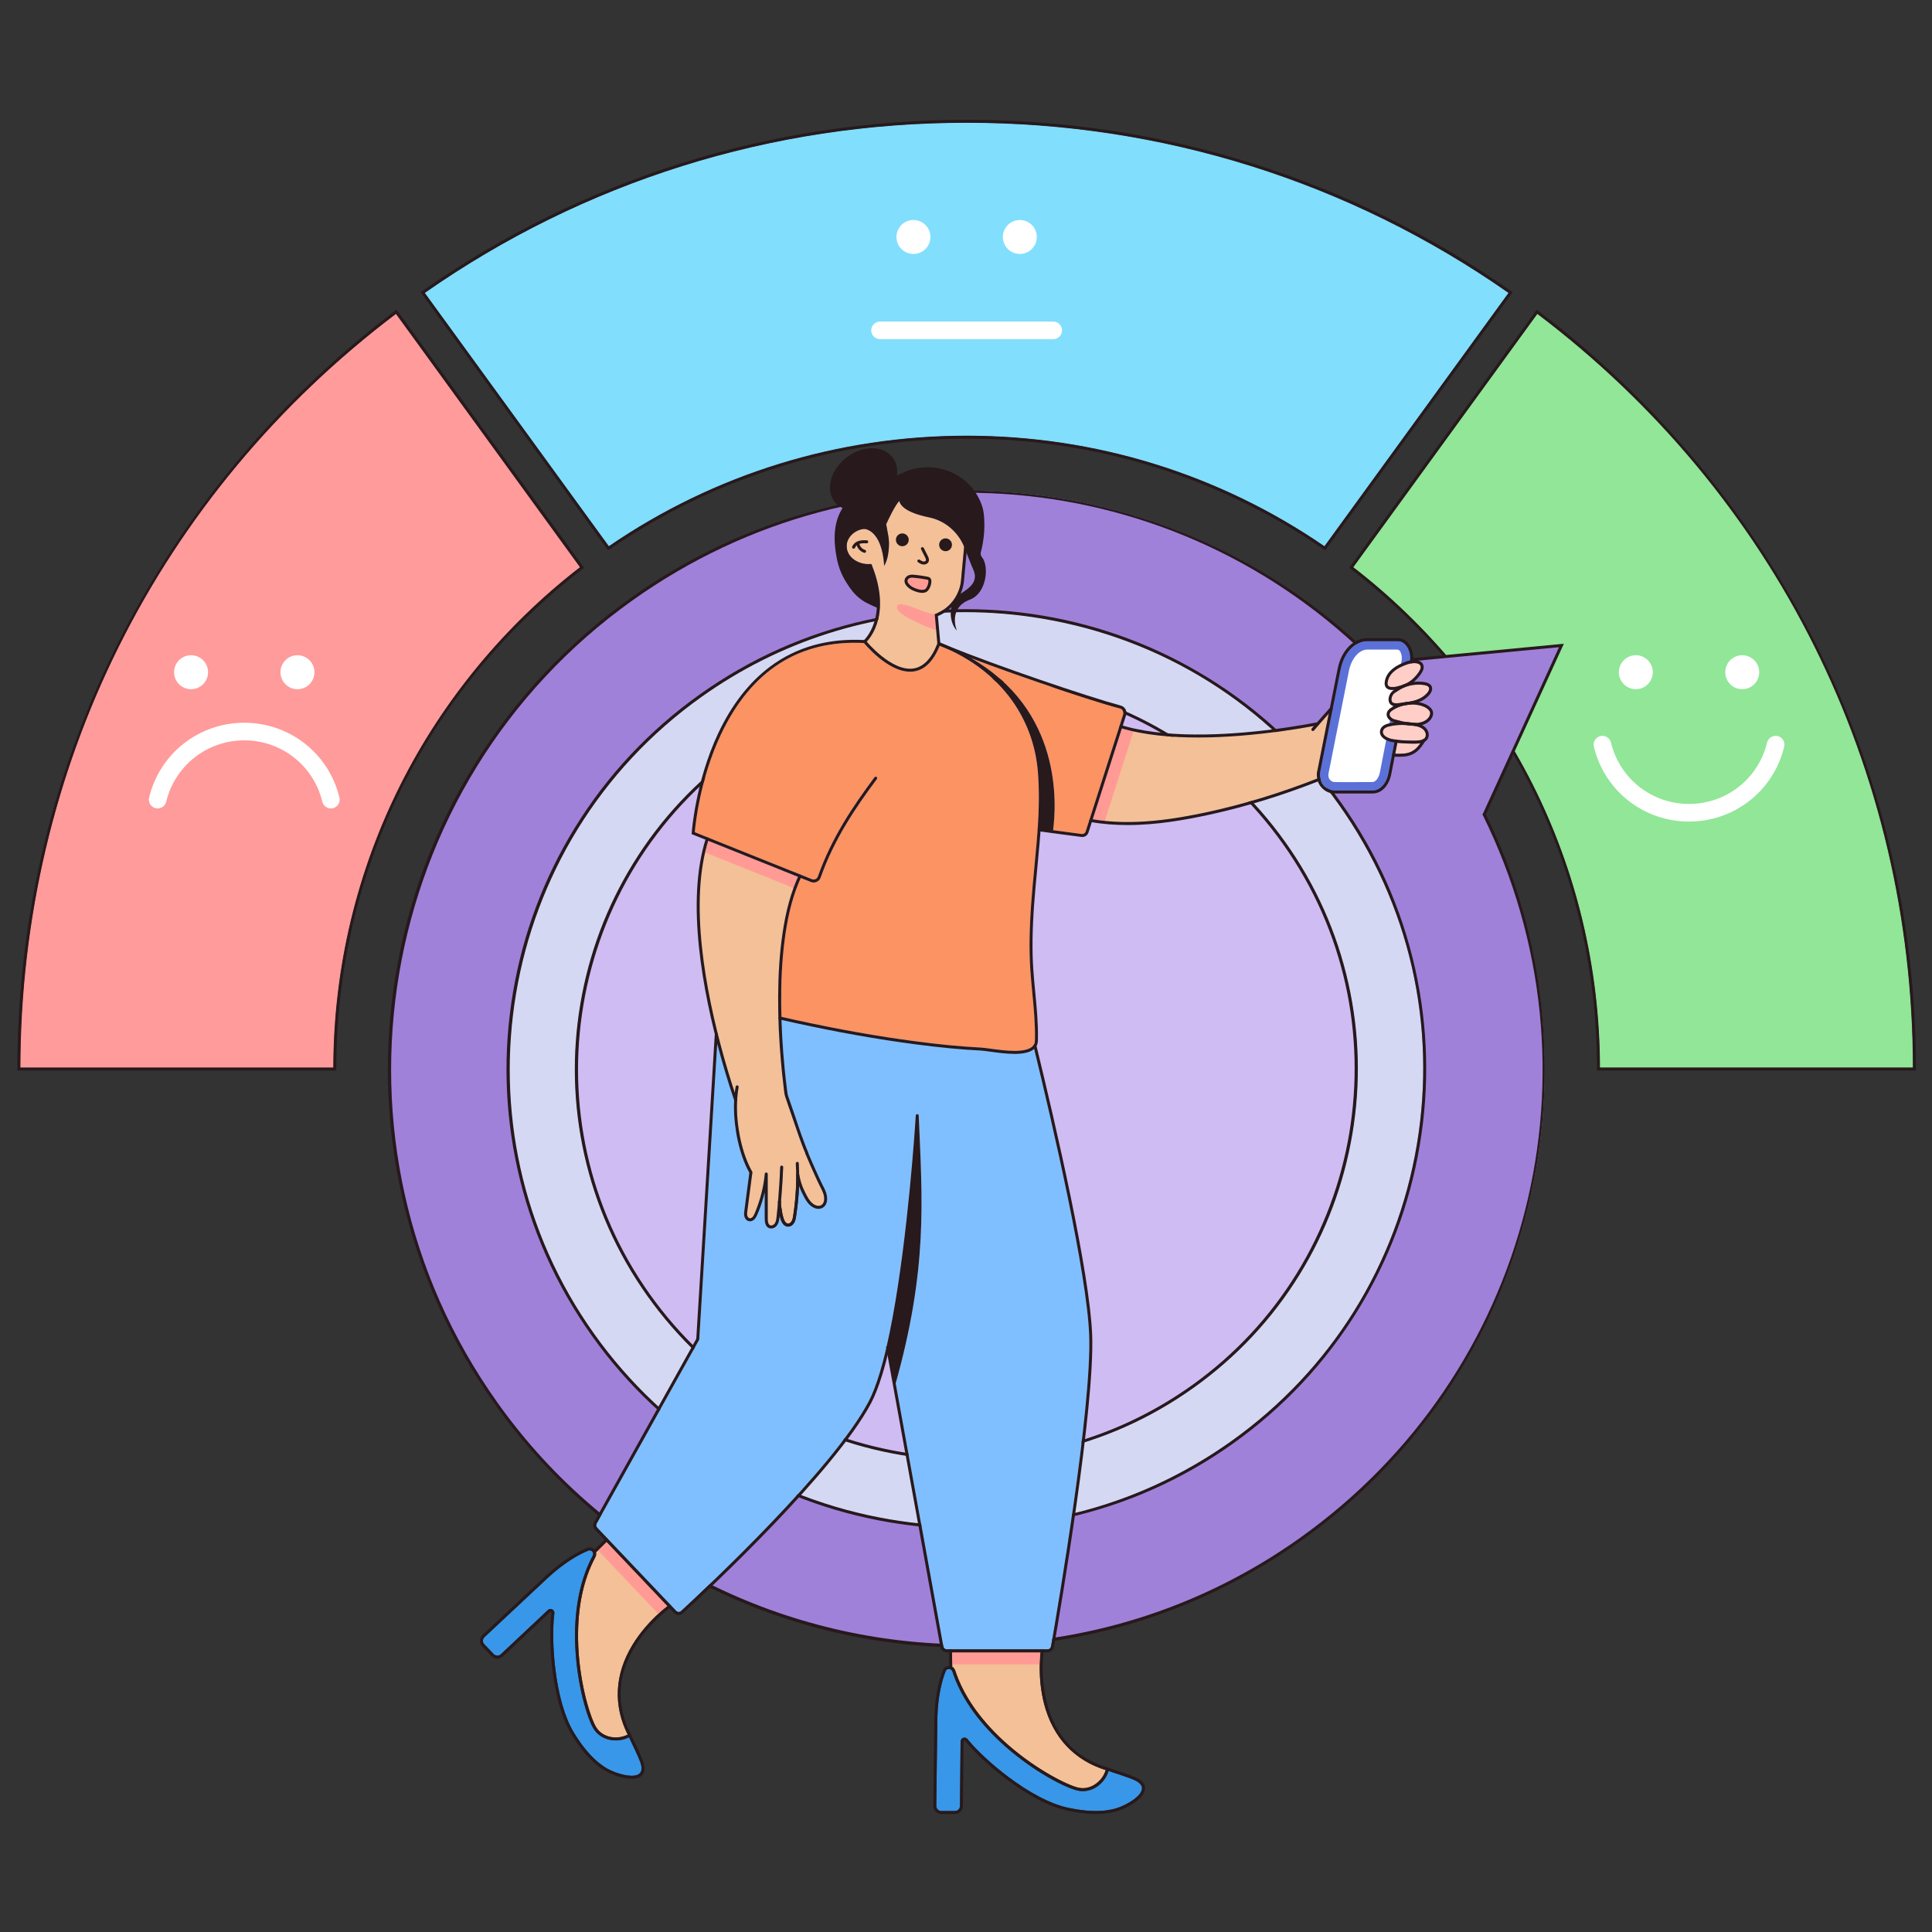 <?xml version="1.0" encoding="UTF-8" standalone="no"?>
<!-- Created with Inkscape (http://www.inkscape.org/) -->

<svg
   width="500"
   height="500"
   viewBox="0 0 132.292 132.292"
   version="1.1"
   id="svg1"
   inkscape:version="1.3 (1:1.3+202307231459+0e150ed6c4)"
   sodipodi:docname="customer_advocacy.svg"
   xmlns:inkscape="http://www.inkscape.org/namespaces/inkscape"
   xmlns:sodipodi="http://sodipodi.sourceforge.net/DTD/sodipodi-0.dtd"
   xmlns="http://www.w3.org/2000/svg"
   xmlns:svg="http://www.w3.org/2000/svg">
  <rect x="0" y="0" width="132.292" height="132.292" fill="#333333" stroke="none"/>
  <sodipodi:namedview
     id="namedview1"
     pagecolor="#ffffff"
     bordercolor="#666666"
     borderopacity="1.0"
     inkscape:showpageshadow="2"
     inkscape:pageopacity="0.0"
     inkscape:pagecheckerboard="true"
     inkscape:deskcolor="#d1d1d1"
     inkscape:document-units="mm"
     inkscape:zoom="0.97890839"
     inkscape:cx="63.846628"
     inkscape:cy="134.84408"
     inkscape:window-width="1452"
     inkscape:window-height="1212"
     inkscape:window-x="26"
     inkscape:window-y="23"
     inkscape:window-maximized="0"
     inkscape:current-layer="layer1" />
  <defs
     id="defs1" />
  <g
     inkscape:label="Customeradvocacy"
     inkscape:groupmode="layer"
     id="layer1">
    <path
       id="path57"
       d="m 39.74,38.843 c -2.549,1.965 -4.883,4.217 -6.938,6.696 -2.084,2.513 -3.884,5.261 -5.348,8.169 -1.491,2.959 -2.639,6.094 -3.413,9.314 -0.79,3.287 -1.193,6.683 -1.2,10.097 H 1.376 C 1.402,52.635 10.78,33.82 27.116,21.469 l 12.624,17.374"
       style="fill:#ff9b9b;fill-opacity:1;fill-rule:nonzero;stroke:none;stroke-width:0.007" />
    <path
       id="path58"
       d="m 23.243,54.613 c -0.728,-3.017 -3.408,-5.124 -6.517,-5.124 -3.108,0 -5.788,2.107 -6.516,5.124 -0.079,0.324 0.121,0.65 0.445,0.728 0.047,0.012 0.095,0.017 0.142,0.017 0.272,0 0.519,-0.186 0.585,-0.462 0.598,-2.474 2.795,-4.201 5.344,-4.201 2.549,0 4.747,1.728 5.344,4.201 0.079,0.324 0.405,0.523 0.728,0.445 0.324,-0.078 0.523,-0.404 0.445,-0.728"
       style="fill:#ffffff;fill-opacity:1;fill-rule:nonzero;stroke:none;stroke-width:0.007" />
    <path
       id="path59"
       d="m 13.083,47.193 c 0.643,0 1.163,-0.521 1.163,-1.164 0,-0.642 -0.521,-1.163 -1.163,-1.163 -0.643,0 -1.163,0.521 -1.163,1.163 0,0.643 0.521,1.164 1.163,1.164"
       style="fill:#ffffff;fill-opacity:1;fill-rule:nonzero;stroke:none;stroke-width:0.007" />
    <path
       id="path60"
       d="m 20.368,47.193 c 0.643,0 1.163,-0.521 1.163,-1.164 0,-0.642 -0.521,-1.163 -1.163,-1.163 -0.643,0 -1.163,0.521 -1.163,1.163 0,0.643 0.521,1.164 1.163,1.164"
       style="fill:#ffffff;fill-opacity:1;fill-rule:nonzero;stroke:none;stroke-width:0.007" />
    <path
       id="path61"
       d="m 131.004,73.118 h -21.465 c -0.007,-3.414 -0.41,-6.81 -1.2,-10.097 -0.774,-3.22 -1.922,-6.354 -3.413,-9.314 -1.465,-2.908 -3.264,-5.656 -5.348,-8.169 -2.056,-2.479 -4.39,-4.731 -6.939,-6.696 L 105.264,21.469 c 16.336,12.351 25.714,31.167 25.74,51.65"
       style="fill:#91e697;fill-opacity:1;fill-rule:nonzero;stroke:none;stroke-width:0.007" />
    <path
       id="path62"
       d="m 121.727,50.403 c -0.323,-0.078 -0.65,0.121 -0.728,0.445 -0.597,2.474 -2.795,4.201 -5.345,4.201 -2.549,0 -4.746,-1.728 -5.343,-4.201 -0.079,-0.324 -0.405,-0.523 -0.728,-0.445 -0.324,0.078 -0.523,0.404 -0.445,0.728 0.728,3.017 3.408,5.125 6.516,5.125 3.109,0 5.789,-2.107 6.517,-5.125 0.079,-0.324 -0.121,-0.65 -0.445,-0.728"
       style="fill:#ffffff;fill-opacity:1;fill-rule:nonzero;stroke:none;stroke-width:0.007" />
    <path
       id="path63"
       d="m 112.012,47.193 c 0.643,0 1.163,-0.521 1.163,-1.164 0,-0.642 -0.521,-1.163 -1.163,-1.163 -0.642,0 -1.163,0.521 -1.163,1.163 0,0.643 0.521,1.164 1.163,1.164"
       style="fill:#ffffff;fill-opacity:1;fill-rule:nonzero;stroke:none;stroke-width:0.007" />
    <path
       id="path64"
       d="m 119.297,47.193 c 0.643,0 1.164,-0.521 1.164,-1.164 0,-0.642 -0.521,-1.163 -1.164,-1.163 -0.642,0 -1.163,0.521 -1.163,1.163 0,0.643 0.521,1.164 1.163,1.164"
       style="fill:#ffffff;fill-opacity:1;fill-rule:nonzero;stroke:none;stroke-width:0.007" />
    <path
       id="path65"
       d="m 103.319,20.052 -12.624,17.375 c -7.224,-4.956 -15.696,-7.575 -24.504,-7.575 -8.809,0 -17.281,2.62 -24.505,7.575 L 29.062,20.052 C 39.972,12.421 52.809,8.388 66.191,8.388 c 13.381,0 26.218,4.033 37.128,11.664"
       style="fill:#81defd;fill-opacity:1;fill-rule:nonzero;stroke:none;stroke-width:0.007" />
    <path
       id="path66"
       d="m 62.547,17.39 c 0.643,0 1.163,-0.521 1.163,-1.163 0,-0.643 -0.521,-1.163 -1.163,-1.163 -0.643,0 -1.163,0.521 -1.163,1.163 0,0.643 0.521,1.163 1.163,1.163"
       style="fill:#ffffff;fill-opacity:1;fill-rule:nonzero;stroke:none;stroke-width:0.007" />
    <path
       id="path67"
       d="m 69.832,17.39 c 0.643,0 1.163,-0.521 1.163,-1.163 0,-0.643 -0.521,-1.163 -1.163,-1.163 -0.642,0 -1.163,0.521 -1.163,1.163 0,0.643 0.521,1.163 1.163,1.163"
       style="fill:#ffffff;fill-opacity:1;fill-rule:nonzero;stroke:none;stroke-width:0.007" />
    <path
       id="path68"
       d="M 72.121,22.018 H 60.26 c -0.333,0 -0.603,0.271 -0.603,0.603 0,0.333 0.271,0.603 0.603,0.603 H 72.121 c 0.333,0 0.603,-0.27 0.603,-0.603 0,-0.333 -0.27,-0.603 -0.603,-0.603"
       style="fill:#ffffff;fill-opacity:1;fill-rule:nonzero;stroke:none;stroke-width:0.007" />
    <path
       id="path69"
       d="M 1.396,73.1 H 22.823 c 0.008,-3.409 0.412,-6.801 1.2,-10.082 0.774,-3.222 1.922,-6.357 3.414,-9.319 C 30.343,47.931 34.587,42.795 39.714,38.839 L 27.113,21.494 C 10.795,33.839 1.426,52.636 1.396,73.1 Z M 23.028,73.305 H 1.191 v -0.102 c 0,-5.21 0.616,-10.393 1.832,-15.406 1.182,-4.871 2.935,-9.608 5.212,-14.078 2.236,-4.391 4.981,-8.536 8.16,-12.32 3.162,-3.764 6.755,-7.172 10.678,-10.131 l 0.083,-0.062 12.842,17.675 -0.079,0.061 C 29.184,47.182 23.028,59.669 23.028,73.202 v 0.102"
       style="fill:#27191c;fill-opacity:1;fill-rule:nonzero;stroke:none;stroke-width:0.007" />
    <path
       id="path70"
       d="M 109.558,73.1 H 130.985 C 130.954,52.636 121.586,33.839 105.268,21.494 L 92.666,38.839 c 5.128,3.955 9.372,9.092 12.277,14.859 1.492,2.961 2.64,6.097 3.414,9.319 0.788,3.282 1.192,6.674 1.2,10.082 z m 21.633,0.205 h -21.838 v -0.102 c 0,-13.533 -6.156,-26.02 -16.89,-34.261 l -0.079,-0.061 0.059,-0.081 12.783,-17.594 0.083,0.062 c 3.923,2.959 7.516,6.367 10.678,10.131 3.179,3.783 5.924,7.928 8.16,12.32 2.276,4.47 4.03,9.207 5.212,14.078 1.216,5.013 1.833,10.196 1.833,15.406 v 0.102"
       style="fill:#27191c;fill-opacity:1;fill-rule:nonzero;stroke:none;stroke-width:0.007" />
    <path
       id="path71"
       d="m 29.088,20.057 12.602,17.345 c 7.225,-4.951 15.694,-7.568 24.501,-7.568 8.806,0 17.275,2.616 24.499,7.568 L 103.293,20.057 C 92.389,12.435 79.561,8.407 66.191,8.407 52.82,8.407 39.992,12.435 29.088,20.057 Z m 61.651,17.627 -0.082,-0.057 c -7.208,-4.964 -15.668,-7.588 -24.466,-7.588 -8.798,0 -17.258,2.624 -24.466,7.588 l -0.027,0.018 h -0.084 l -0.031,-0.042 -12.783,-17.595 0.085,-0.06 C 39.842,12.264 52.742,8.202 66.191,8.202 c 13.448,0 26.348,4.062 37.305,11.746 l 0.085,0.06 -0.061,0.084 -12.781,17.591"
       style="fill:#27191c;fill-opacity:1;fill-rule:nonzero;stroke:none;stroke-width:0.007" />
    <path
       id="path72"
       d="m 101.661,55.754 c -0.002,-0.005 -0.004,-0.01 -0.005,-0.015 0,-0.001 -4.5e-4,-0.001 0,-0.003 -0.002,-0.005 -0.003,-0.011 -0.003,-0.016 v -4.55e-4 c 0,-0.005 4.6e-4,-0.012 0.003,-0.017 4.6e-4,-0.006 0.003,-0.012 0.005,-0.018 l 0.002,-0.005 0.002,-0.004 5.241,-11.471 -12.564,1.198 c -0.008,6.37e-4 -0.016,6.37e-4 -0.024,-0.001 -0.005,-6.37e-4 -0.01,-0.002 -0.015,-0.004 -0.005,-0.003 -0.011,-0.005 -0.015,-0.008 -4.55e-4,0 -4.55e-4,-6.37e-4 -4.55e-4,-6.37e-4 -0.004,-0.003 -0.008,-0.006 -0.012,-0.009 -4.55e-4,-6.36e-4 -4.55e-4,-6.36e-4 -0.001,-0.001 C 80.59,31.522 59.126,29.676 43.235,40.986 c -17.764,12.645 -21.929,37.384 -9.284,55.148 7.704,10.823 19.9,16.597 32.27,16.599 7.933,4.6e-4 15.936,-2.374 22.877,-7.314 C 104.989,94.107 110.272,73.221 101.661,55.756 c 0,0 -4.6e-4,-0.001 -0.001,-0.002"
       style="fill:#a081d9;fill-opacity:1;fill-rule:nonzero;stroke:none;stroke-width:0.007" />
    <path
       id="path73"
       d="m 88.976,87.263 c -1.881,3.053 -4.328,5.664 -7.273,7.761 -2.946,2.097 -6.214,3.554 -9.715,4.331 -1.912,0.425 -3.847,0.637 -5.789,0.637 -1.491,0 -2.986,-0.126 -4.477,-0.376 -3.43,-0.578 -6.665,-1.792 -9.614,-3.608 -3.053,-1.88 -5.664,-4.327 -7.761,-7.273 -2.097,-2.946 -3.554,-6.214 -4.331,-9.715 -0.75,-3.382 -0.838,-6.835 -0.261,-10.265 0.577,-3.431 1.792,-6.665 3.608,-9.614 1.88,-3.053 4.328,-5.665 7.273,-7.761 2.946,-2.097 6.214,-3.554 9.715,-4.332 3.381,-0.75 6.834,-0.838 10.265,-0.26 3.43,0.578 6.665,1.791 9.613,3.608 3.054,1.881 5.665,4.327 7.762,7.273 2.097,2.946 3.554,6.214 4.331,9.714 0.751,3.381 0.838,6.835 0.261,10.265 -0.577,3.431 -1.792,6.665 -3.608,9.614 z M 91.667,55.053 C 86.819,48.243 79.609,43.728 71.366,42.34 c -1.756,-0.296 -3.517,-0.442 -5.262,-0.442 -6.449,0 -12.723,1.993 -18.082,5.807 -6.809,4.848 -11.325,12.057 -12.712,20.301 -1.388,8.243 0.517,16.534 5.365,23.345 4.848,6.809 12.057,11.325 20.301,12.712 1.756,0.296 3.516,0.442 5.262,0.442 6.448,4.6e-4 12.723,-1.992 18.081,-5.807 14.059,-10.007 17.355,-29.586 7.348,-43.645"
       style="fill:#d4d8f3;fill-opacity:1;fill-rule:nonzero;stroke:none;stroke-width:0.007" />
    <path
       id="path74"
       d="m 92.419,77.621 c -1.181,7.012 -5.021,13.143 -10.813,17.266 -4.559,3.245 -9.895,4.94 -15.379,4.94 -1.485,0 -2.982,-0.124 -4.476,-0.376 C 54.74,98.27 48.608,94.43 44.485,88.637 40.362,82.845 38.741,75.794 39.922,68.783 c 1.18,-7.011 5.02,-13.143 10.813,-17.266 4.672,-3.325 10.058,-4.923 15.399,-4.923 8.326,0 16.536,3.888 21.721,11.173 4.123,5.793 5.744,12.844 4.564,19.855"
       style="fill:#cfbcf2;fill-opacity:1;fill-rule:nonzero;stroke:none;stroke-width:0.007" />
    <path
       id="path75"
       d="m 66.104,41.917 c -6.445,0 -12.715,1.991 -18.072,5.804 -14.05,10.001 -17.345,29.569 -7.344,43.619 4.845,6.806 12.05,11.318 20.289,12.705 1.756,0.296 3.514,0.442 5.259,0.442 6.445,0 12.716,-1.991 18.072,-5.804 C 91.114,93.838 95.627,86.633 97.014,78.395 98.4,70.156 96.496,61.87 91.652,55.064 86.807,48.258 79.601,43.745 71.363,42.359 69.608,42.063 67.849,41.917 66.104,41.917 Z m 0.1,62.773 c -1.753,0 -3.509,-0.148 -5.261,-0.443 -4.032,-0.678 -7.833,-2.105 -11.3,-4.24 -3.588,-2.211 -6.657,-5.087 -9.122,-8.549 -2.465,-3.463 -4.177,-7.305 -5.091,-11.419 -0.882,-3.974 -0.985,-8.033 -0.307,-12.065 0.679,-4.033 2.105,-7.834 4.24,-11.3 2.21,-3.588 5.087,-6.658 8.549,-9.122 3.463,-2.465 7.304,-4.177 11.419,-5.091 3.973,-0.883 8.033,-0.986 12.065,-0.307 4.032,0.679 7.834,2.105 11.3,4.24 3.588,2.21 6.657,5.086 9.122,8.549 2.465,3.462 4.177,7.304 5.091,11.418 0.882,3.974 0.985,8.033 0.307,12.065 -0.679,4.032 -2.105,7.833 -4.24,11.3 -2.21,3.588 -5.087,6.657 -8.549,9.122 -3.463,2.464 -7.304,4.177 -11.419,5.091 -2.247,0.499 -4.522,0.749 -6.804,0.749"
       style="fill:#27191c;fill-opacity:1;fill-rule:nonzero;stroke:none;stroke-width:0.007" />
    <path
       id="path76"
       d="m 66.113,46.596 c -5.48,0 -10.813,1.693 -15.368,4.936 -11.949,8.506 -14.75,25.146 -6.245,37.095 4.12,5.788 10.248,9.626 17.254,10.805 1.493,0.251 2.989,0.376 4.472,0.376 5.481,4.55e-4 10.813,-1.693 15.368,-4.936 11.949,-8.505 14.75,-25.146 6.245,-37.095 -4.12,-5.788 -10.248,-9.625 -17.254,-10.805 -1.493,-0.251 -2.989,-0.376 -4.472,-0.376 z m 0.086,53.414 c -1.493,0 -2.988,-0.125 -4.479,-0.376 -3.433,-0.578 -6.67,-1.793 -9.621,-3.61 -3.055,-1.882 -5.668,-4.33 -7.767,-7.279 -2.099,-2.948 -3.556,-6.219 -4.334,-9.721 -0.751,-3.384 -0.839,-6.84 -0.261,-10.272 0.578,-3.433 1.793,-6.67 3.61,-9.621 1.881,-3.055 4.33,-5.669 7.278,-7.767 2.948,-2.099 6.219,-3.557 9.722,-4.334 3.384,-0.751 6.84,-0.839 10.272,-0.261 3.433,0.578 6.67,1.793 9.621,3.61 3.055,1.881 5.668,4.33 7.767,7.278 2.099,2.948 3.556,6.219 4.334,9.722 0.751,3.383 0.839,6.839 0.261,10.272 -0.579,3.433 -1.793,6.669 -3.61,9.621 -1.881,3.055 -4.33,5.668 -7.278,7.767 -2.948,2.098 -6.219,3.556 -9.722,4.334 -1.913,0.425 -3.851,0.637 -5.793,0.637"
       style="fill:#27191c;fill-opacity:1;fill-rule:nonzero;stroke:none;stroke-width:0.007" />
    <path
       id="path77"
       d="m 66.213,112.816 c -2.205,4.5e-4 -4.414,-0.185 -6.619,-0.556 -5.072,-0.854 -9.856,-2.649 -14.215,-5.334 -4.515,-2.781 -8.376,-6.399 -11.477,-10.755 C 30.802,91.814 28.647,86.981 27.498,81.805 26.388,76.806 26.259,71.699 27.113,66.626 c 0.854,-5.073 2.648,-9.856 5.334,-14.216 2.78,-4.514 6.399,-8.375 10.755,-11.476 3.925,-2.794 8.256,-4.827 12.873,-6.043 4.461,-1.174 9.062,-1.556 13.677,-1.135 9.311,0.85 18.037,4.961 24.57,11.576 0.04,0.04 0.04,0.105 -4.55e-4,0.145 -0.04,0.04 -0.105,0.04 -0.145,-6.37e-4 C 80.542,31.671 59.154,29.831 43.321,41.101 25.62,53.701 21.47,78.351 34.07,96.052 c 7.676,10.784 19.829,16.538 32.154,16.539 7.905,4.5e-4 15.879,-2.365 22.796,-7.288 15.833,-11.27 21.097,-32.082 12.517,-49.484 -0.025,-0.051 -0.004,-0.112 0.046,-0.137 0.051,-0.025 0.112,-0.004 0.137,0.046 4.112,8.34 5.139,17.93 2.893,27.006 -1.113,4.498 -2.981,8.721 -5.551,12.551 -2.66,3.964 -5.999,7.391 -9.925,10.185 -4.356,3.101 -9.189,5.256 -14.365,6.405 -2.827,0.627 -5.69,0.941 -8.56,0.941"
       style="display:inline;fill:#27191c;fill-opacity:1;fill-rule:nonzero;stroke:none;stroke-width:0.007" />
    <path
       id="path78"
       d="m 101.629,55.876 c -0.014,0 -0.029,-0.003 -0.042,-0.01 -0.051,-0.023 -0.074,-0.084 -0.051,-0.136 l 5.215,-11.414 -12.492,1.191 c -0.057,0.005 -0.107,-0.036 -0.112,-0.093 -0.005,-0.056 0.036,-0.106 0.092,-0.111 l 12.846,-1.224 -5.363,11.738 c -0.017,0.038 -0.055,0.06 -0.094,0.06"
       style="fill:#27191c;fill-opacity:1;fill-rule:nonzero;stroke:none;stroke-width:0.007" />
    <path
       id="path79"
       d="m 71.967,112.742 c -0.02,0.115 -0.119,0.198 -0.236,0.198 h -0.337 c -0.004,-4.6e-4 -0.007,-4.6e-4 -0.01,-4.6e-4 -0.002,0 -0.005,0 -0.007,4.6e-4 H 65.154 c -0.002,-4.6e-4 -0.005,-4.6e-4 -0.007,-4.6e-4 -0.002,0 -0.005,0 -0.007,4.6e-4 h -0.312 c -0.115,0 -0.215,-0.083 -0.235,-0.197 L 61.331,94.726 c 2.229,-7.974 1.812,-12.647 1.579,-18.343 l -0.001,0.005 c -0.001,-0.052 -0.042,-0.095 -0.096,-0.098 -0.055,-0.003 -0.105,0.04 -0.108,0.096 0,4.55e-4 -0.015,0.247 -0.045,0.686 -0.158,2.262 -0.765,10.043 -1.97,15.217 -4.55e-4,0.002 -4.55e-4,0.004 -0.001,0.006 -0.147,0.633 -0.302,1.216 -0.459,1.734 -0.245,0.807 -0.503,1.467 -0.765,1.962 -2.479,4.671 -11.122,12.753 -12.83,14.325 -0.095,0.087 -0.245,0.083 -0.335,-0.012 l -0.46,-0.484 -4.295,-4.523 -0.656,-0.691 c -0.072,-0.076 -0.087,-0.189 -0.036,-0.281 l 7.015,-12.572 0.012,-0.02 1.418,-23.333 c 0.015,0.006 0.03,0.012 0.046,0.017 0.156,0.053 0.336,0.08 0.535,0.08 h 0.036 l 9.894,-0.158 c 0.975,-0.016 1.982,-0.004 2.957,0.007 2.084,0.025 4.238,0.049 6.293,-0.182 0.249,-0.028 0.536,-0.074 0.796,-0.197 1.099,4.324 4.516,18.132 4.724,23.423 0.195,4.947 -2.14,18.656 -2.611,21.353"
       style="display:inline;fill:#80bfff;fill-opacity:1;fill-rule:nonzero;stroke:none;stroke-width:0.007"
       inkscape:label="pant" />
    <path
       id="path80"
       d="m 78.199,122.462 c -0.014,0.467 -0.798,0.988 -1.521,1.276 -0.616,0.245 -1.746,0.449 -3.632,0.026 -1.125,-0.253 -2.556,-1.003 -4.031,-2.114 -1.045,-0.786 -2.074,-1.732 -2.685,-2.47 -0.027,-0.034 -0.055,-0.066 -0.08,-0.099 -0.071,-0.088 -0.186,-0.122 -0.294,-0.085 -0.108,0.037 -0.178,0.135 -0.179,0.248 l -0.044,4.421 c -0.002,0.189 -0.158,0.344 -0.348,0.344 h -0.926 c -0.094,0 -0.181,-0.037 -0.247,-0.103 -0.066,-0.066 -0.102,-0.155 -0.1,-0.248 l 0.072,-5.984 c 0.037,-1.575 0.33,-2.632 0.57,-3.241 0.044,-0.114 0.145,-0.154 0.226,-0.154 0.002,0 0.005,4.6e-4 0.007,4.6e-4 0.083,0.002 0.186,0.048 0.225,0.169 0.555,1.702 1.678,3.341 3.334,4.873 0.104,0.096 0.215,0.196 0.339,0.305 1.969,1.724 4.093,2.798 4.908,2.981 0.428,0.097 0.879,0.014 1.271,-0.234 0.405,-0.256 0.715,-0.665 0.845,-1.109 l 0.016,0.005 c 0.47,0.154 1.448,0.474 1.765,0.623 0.344,0.162 0.516,0.352 0.51,0.568"
       style="fill:#3897e9;fill-opacity:1;fill-rule:nonzero;stroke:none;stroke-width:0.007" />
    <path
       id="path81"
       d="m 75.713,121.204 c -0.115,0.399 -0.394,0.767 -0.76,0.997 -0.244,0.154 -0.636,0.316 -1.116,0.208 -0.687,-0.154 -2.806,-1.174 -4.817,-2.936 -0.123,-0.108 -0.232,-0.206 -0.335,-0.301 -1.631,-1.508 -2.734,-3.119 -3.278,-4.787 -0.036,-0.11 -0.109,-0.197 -0.204,-0.251 l -0.003,-0.169 -0.013,-0.82 h 6.061 c -0.018,0.156 -0.044,0.444 -0.053,0.82 -0.016,0.692 0.03,1.685 0.302,2.724 0.599,2.284 2.056,3.844 4.215,4.515"
       style="display:inline;fill:#f4c097;fill-opacity:1;fill-rule:nonzero;stroke:none;stroke-width:0.007"
       inkscape:label="leg" />
    <path
       id="path82"
       d="m 43.793,121.44 c -0.347,0.313 -1.266,0.109 -1.973,-0.215 -0.603,-0.275 -1.533,-0.95 -2.533,-2.603 -0.596,-0.986 -1.046,-2.539 -1.264,-4.372 -0.156,-1.299 -0.185,-2.696 -0.077,-3.647 0.005,-0.044 0.01,-0.085 0.016,-0.126 0.015,-0.113 -0.04,-0.219 -0.141,-0.271 -0.04,-0.021 -0.081,-0.03 -0.122,-0.03 -0.066,0 -0.13,0.025 -0.181,0.073 l -3.222,3.027 c -0.138,0.13 -0.357,0.124 -0.488,-0.013 l -0.641,-0.668 c -0.065,-0.068 -0.099,-0.156 -0.096,-0.25 0.002,-0.094 0.041,-0.18 0.109,-0.244 l 4.369,-4.089 c 1.162,-1.064 2.128,-1.584 2.734,-1.831 0.116,-0.048 0.217,4.6e-4 0.273,0.061 0.056,0.062 0.094,0.168 0.034,0.28 -0.844,1.579 -1.25,3.523 -1.209,5.779 0.003,0.143 0.007,0.292 0.014,0.456 0.118,2.614 0.813,4.891 1.245,5.606 0.226,0.376 0.598,0.644 1.048,0.755 0.465,0.115 0.975,0.056 1.385,-0.157 l 0.007,0.016 c 0.214,0.445 0.66,1.373 0.771,1.704 0.122,0.361 0.102,0.617 -0.057,0.761"
       style="fill:#3897e9;fill-opacity:1;fill-rule:nonzero;stroke:none;stroke-width:0.007" />
    <path
       id="path83"
       d="m 45.706,109.977 c -0.125,0.096 -0.35,0.275 -0.628,0.529 -0.512,0.469 -1.2,1.193 -1.762,2.112 -1.228,2.01 -1.342,4.137 -0.335,6.156 v 4.6e-4 c -0.368,0.192 -0.826,0.245 -1.245,0.142 -0.28,-0.07 -0.668,-0.24 -0.922,-0.662 -0.364,-0.603 -1.095,-2.838 -1.215,-5.509 -0.007,-0.162 -0.012,-0.309 -0.014,-0.451 -0.041,-2.221 0.358,-4.132 1.185,-5.679 0.054,-0.102 0.067,-0.215 0.04,-0.32 l 0.14,-0.138 0.583,-0.576 4.173,4.394"
       style="display:inline;fill:#f4c097;fill-opacity:1;fill-rule:nonzero;stroke:none;stroke-width:0.007"
       inkscape:label="leg" />
    <path
       id="path84"
       d="m 41.533,105.583 4.173,4.394 c -0.125,0.096 -0.35,0.275 -0.628,0.529 l -4.128,-4.347 0.583,-0.576"
       style="fill:#ff9a95;fill-opacity:1;fill-rule:nonzero;stroke:none;stroke-width:0.007" />
    <path
       id="path85"
       d="m 71.249,113.145 c -0.018,0.156 -0.044,0.444 -0.053,0.82 h -5.996 l -0.013,-0.82 h 6.061"
       style="fill:#ff9a95;fill-opacity:1;fill-rule:nonzero;stroke:none;stroke-width:0.007" />
    <path
       id="path86"
       d="m 90.382,53.164 c 0.004,0.057 0.012,0.115 0.025,0.172 0,0.001 4.55e-4,0.002 4.55e-4,0.003 0.001,0.007 0.004,0.015 0.005,0.022 0.025,0.102 0.065,0.202 0.121,0.29 0.173,0.275 0.485,0.476 0.814,0.478 0.25,0.001 0.499,0 0.749,0 h 1.749 c 0.084,0 0.18,0.004 0.255,-0.007 0.552,-0.08 0.866,-0.65 0.964,-1.152 0.057,-0.288 0.112,-0.577 0.168,-0.865 0.027,-0.139 0.054,-0.278 0.081,-0.418 0,-0.003 0.001,-0.007 0.002,-0.011 0.049,-0.248 0.097,-0.496 0.145,-0.745 0.006,-0.031 0.012,-0.063 0.018,-0.095 -0.023,-0.003 -0.044,-0.006 -0.066,-0.01 -0.056,-0.009 -0.112,-0.019 -0.167,-0.031 -0.256,-0.051 -0.571,-0.208 -0.696,-0.443 -0.072,-0.134 -0.078,-0.282 -0.018,-0.428 0.078,-0.189 0.264,-0.317 0.572,-0.391 0.121,-0.029 0.246,-0.052 0.375,-0.068 -0.043,-0.012 -0.09,-0.026 -0.137,-0.046 -0.111,-0.049 -0.258,-0.14 -0.34,-0.302 -0.11,-0.221 -0.04,-0.445 0.195,-0.618 0.074,-0.055 0.156,-0.106 0.244,-0.153 -0.172,-0.036 -0.294,-0.139 -0.339,-0.292 -0.015,-0.051 -0.023,-0.105 -0.023,-0.162 0,-0.049 0.005,-0.099 0.016,-0.15 0.022,-0.101 0.066,-0.202 0.123,-0.285 0.061,-0.088 0.138,-0.155 0.22,-0.212 -0.032,0.003 -0.064,0.004 -0.094,0.004 -0.252,0 -0.426,-0.089 -0.496,-0.259 -0.039,-0.092 -0.047,-0.199 -0.026,-0.328 0.092,-0.557 0.509,-0.98 1.275,-1.293 0.13,-0.053 0.261,-0.095 0.39,-0.126 0.022,-0.005 0.046,-0.01 0.073,-0.016 0,0 0,0 4.55e-4,0 0.031,-0.294 -0.019,-0.604 -0.16,-0.864 -0.124,-0.228 -0.333,-0.43 -0.584,-0.462 -0.092,-0.012 -0.187,-0.005 -0.279,-0.005 h -1.735 c -0.1,0 -0.202,-0.003 -0.301,0.005 -0.254,0.021 -0.505,0.122 -0.721,0.269 -0.513,0.35 -0.821,0.944 -0.961,1.536 -0.031,0.133 -0.055,0.268 -0.082,0.402 -0.051,0.253 -0.101,0.506 -0.151,0.76 -0.073,0.367 -0.146,0.734 -0.219,1.101 -0.037,0.187 -0.074,0.374 -0.111,0.562 -0.001,0.004 -0.002,0.008 -0.003,0.013 -0.046,0.235 -0.094,0.47 -0.14,0.705 -0.085,0.43 -0.171,0.86 -0.257,1.29 -0.076,0.382 -0.152,0.764 -0.227,1.146 -0.056,0.281 -0.112,0.562 -0.168,0.844 -0.025,0.124 -0.051,0.248 -0.074,0.373 0,0 0,0 0,9.09e-4 0,0.005 -0.005,0.045 -0.005,0.049 -0.002,0.02 -0.004,0.042 -0.004,0.062 -0.001,0.05 -4.55e-4,0.1 0.003,0.15"
       style="fill:#5b71d8;fill-opacity:1;fill-rule:nonzero;stroke:none;stroke-width:0.007" />
    <path
       id="path87"
       d="m 49.541,72.273 c 0.04,0.143 0.079,0.284 0.118,0.421 0.154,0.54 0.315,1.073 0.478,1.582 4.55e-4,0.001 4.55e-4,0.003 0.001,0.004 0.059,0.187 0.118,0.371 0.176,0.546 0.016,-0.144 0.037,-0.288 0.062,-0.43 0.01,-0.055 0.077,-0.085 0.126,-0.072 0.058,0.016 0.081,0.071 0.072,0.126 -0.051,0.286 -0.083,0.576 -0.098,0.867 -0.001,0.01 -0.002,0.021 -0.001,0.031 -0.029,0.541 -0.003,1.087 0.059,1.622 0.089,0.769 0.258,1.534 0.521,2.264 0.112,0.311 0.243,0.616 0.402,0.905 0.019,0.034 0.049,0.072 0.059,0.11 0.007,0.027 0,0.056 -0.004,0.083 -0.005,0.034 -0.01,0.069 -0.014,0.103 -0.015,0.116 -0.031,0.232 -0.046,0.348 -0.03,0.232 -0.061,0.464 -0.091,0.696 -0.06,0.461 -0.12,0.922 -0.18,1.383 -0.021,0.161 -0.076,0.406 0.074,0.525 0.147,0.116 0.301,-0.065 0.363,-0.185 0.092,-0.175 0.16,-0.368 0.227,-0.553 0.076,-0.21 0.147,-0.421 0.209,-0.635 0.124,-0.426 0.218,-0.863 0.275,-1.303 0.014,-0.108 0.025,-0.216 0.036,-0.324 0.005,-0.055 0.043,-0.102 0.102,-0.102 0.055,0 0.102,0.047 0.102,0.102 0,0.775 4.55e-4,1.55 4.55e-4,2.325 v 0.568 c 0,0.162 -0.013,0.338 0.049,0.491 0.022,0.055 0.06,0.107 0.115,0.132 0.059,0.027 0.131,0.014 0.187,-0.015 0.147,-0.075 0.202,-0.234 0.23,-0.386 0.036,-0.195 0.046,-0.397 0.067,-0.595 0.022,-0.206 0.039,-0.413 0.057,-0.62 v -0.006 c 0,-4.55e-4 4.55e-4,-0.001 4.55e-4,-0.001 -4.55e-4,-4.54e-4 -4.55e-4,-0.001 0,-0.002 0,-0.006 4.54e-4,-0.012 0.001,-0.016 0.044,-0.527 0.083,-1.053 0.111,-1.58 0.014,-0.255 0.026,-0.509 0.036,-0.764 0.002,-0.055 0.046,-0.102 0.102,-0.102 0.054,0 0.105,0.047 0.102,0.102 -0.028,0.708 -0.07,1.415 -0.128,2.12 -0.007,0.08 -0.014,0.161 -0.02,0.242 0,4.55e-4 0,4.55e-4 0,0.001 v 4.55e-4 c 0,4.55e-4 0,0.001 -4.55e-4,0.002 v 0.004 c 0,0.167 0.021,0.335 0.042,0.5 0,0.001 4.55e-4,0.002 4.55e-4,0.004 0.001,0.005 0.002,0.012 0.003,0.017 4.54e-4,0.005 4.54e-4,0.01 0.001,0.016 0.022,0.165 0.053,0.329 0.094,0.49 0.01,0.035 0.019,0.071 0.03,0.107 4.55e-4,0.003 0.001,0.005 0.003,0.008 0.009,0.02 0.015,0.042 0.022,0.063 0,0.001 0,0.003 0.001,0.004 0.001,0.007 0.004,0.013 0.007,0.019 0.014,0.033 0.029,0.065 0.047,0.096 0.004,0.006 0.007,0.013 0.011,0.019 0.004,0.006 0.007,0.012 0.012,0.018 0.005,0.008 0.011,0.016 0.017,0.023 0.012,0.014 0.024,0.029 0.037,0.042 0.045,0.045 0.103,0.073 0.161,0.074 0.023,0 0.042,-0.002 0.063,-0.008 0.007,-0.002 0.014,-0.005 0.022,-0.007 0.003,-0.001 0.021,-0.012 0.029,-0.016 4.55e-4,-4.55e-4 0.001,-4.55e-4 0.002,-0.001 0.003,-0.001 0.005,-0.004 0.008,-0.005 0.003,-0.002 0.005,-0.004 0.008,-0.005 0.001,-0.001 0.004,-0.002 0.004,-0.002 4.55e-4,0 0.001,-4.55e-4 0.002,-0.001 h 4.55e-4 c 4.55e-4,-0.001 4.55e-4,-0.001 0.001,-0.001 l 4.55e-4,-4.55e-4 c 0,0 4.55e-4,0 0.001,-4.55e-4 4.55e-4,-4.55e-4 4.55e-4,-4.55e-4 0.001,-0.001 0.004,-0.003 0.007,-0.005 0.01,-0.008 4.55e-4,4.55e-4 0.001,0 0.001,-4.55e-4 0.001,-4.55e-4 0.002,-0.001 0.003,-0.002 v -4.55e-4 c 0.005,-0.005 0.01,-0.01 0.015,-0.014 l 0.005,-0.005 c 0.009,-0.009 0.018,-0.019 0.027,-0.029 0.023,-0.03 0.042,-0.064 0.059,-0.098 0.015,-0.032 0.026,-0.067 0.036,-0.101 0.003,-0.01 0.005,-0.021 0.007,-0.03 0.001,-0.004 0.005,-0.019 0.009,-0.027 v -4.54e-4 c 0,0 -4.55e-4,-4.55e-4 0,-0.001 -4.55e-4,-4.55e-4 -4.55e-4,-0.001 -4.55e-4,-0.003 -0.001,-0.009 0.005,-0.021 0.006,-0.03 0.004,-0.018 0.007,-0.036 0.01,-0.053 0.007,-0.043 0.014,-0.086 0.021,-0.129 0.012,-0.081 0.025,-0.163 0.036,-0.245 0.01,-0.067 0.018,-0.134 0.027,-0.201 0.005,-0.037 0.01,-0.074 0.014,-0.111 0.072,-0.593 0.11,-1.191 0.119,-1.788 0.005,-0.398 -0.003,-0.797 -0.024,-1.194 -0.004,-0.055 0.049,-0.102 0.102,-0.102 0.057,0 0.099,0.047 0.102,0.102 0.013,0.243 0.021,0.486 0.024,0.728 0.005,0.007 0.007,0.016 0.009,0.025 0.027,0.163 0.059,0.326 0.105,0.485 0.07,0.241 0.161,0.478 0.273,0.702 0.095,0.191 0.19,0.383 0.314,0.557 0.108,0.153 0.255,0.305 0.426,0.371 0.169,0.064 0.35,0.064 0.475,-0.077 0.116,-0.13 0.13,-0.337 0.106,-0.514 -0.029,-0.208 -0.134,-0.427 -0.234,-0.622 -0.117,-0.229 -0.227,-0.461 -0.335,-0.695 -0.126,-0.273 -0.249,-0.547 -0.368,-0.822 -0.06,-0.138 -0.12,-0.276 -0.178,-0.414 -0.029,-0.07 -0.059,-0.139 -0.087,-0.21 -0.015,-0.036 -0.03,-0.072 -0.045,-0.108 -0.008,-0.019 -0.019,-0.04 -0.027,-0.061 -0.002,-0.005 -0.004,-0.012 -0.005,-0.017 -4.55e-4,-0.004 -0.001,-0.006 -0.002,-0.01 -4.55e-4,-0.005 -0.001,-0.011 -0.001,-0.016 0,-4.55e-4 0,-4.55e-4 0,-0.001 -0.003,-0.004 -0.022,-0.037 -0.024,-0.041 -0.014,-0.027 -0.023,-0.057 -0.034,-0.085 -0.018,-0.046 -0.036,-0.092 -0.055,-0.137 -0.04,-0.102 -0.08,-0.206 -0.12,-0.309 -0.077,-0.201 -0.152,-0.402 -0.225,-0.605 -0.146,-0.405 -0.284,-0.812 -0.415,-1.221 -0.141,-0.442 -0.309,-0.875 -0.453,-1.316 -0.036,-0.109 -0.077,-0.217 -0.093,-0.331 -0.017,-0.116 -0.032,-0.232 -0.047,-0.348 -0.059,-0.454 -0.109,-0.909 -0.154,-1.364 -0.083,-0.853 -0.148,-1.708 -0.189,-2.564 -0.005,-0.118 -0.01,-0.236 -0.015,-0.353 -0.021,-0.509 -0.033,-1.018 -0.037,-1.527 -0.01,-1.454 0.049,-2.912 0.232,-4.354 0.079,-0.617 0.178,-1.235 0.312,-1.845 0.09,-0.412 0.197,-0.82 0.323,-1.222 0.055,-0.174 0.113,-0.348 0.177,-0.52 0.041,-0.112 0.083,-0.223 0.128,-0.334 0.016,-0.042 0.034,-0.083 0.051,-0.125 0.028,-0.067 0.057,-0.135 0.086,-0.201 0.014,-0.033 0.029,-0.066 0.044,-0.1 0.003,-0.005 0.005,-0.01 0.007,-0.016 l -6.15,-2.467 c -0.046,0.152 -0.09,0.305 -0.13,0.461 -0.029,0.111 -0.056,0.222 -0.081,0.335 -0.965,4.213 0.124,9.813 1.258,13.902"
       style="fill:#f4c097;fill-opacity:1;fill-rule:nonzero;stroke:none;stroke-width:0.007"
       inkscape:label="hand" />
    <path
       id="path88"
       d="m 58.722,36.337 c 0.143,-0.065 0.293,-0.107 0.447,-0.122 0.001,0 0.003,0 0.004,-6.82e-4 h 4.55e-4 c 0.116,0.007 1.217,0.137 1.371,2.537 0.273,-0.506 0.294,-0.988 0.313,-1.2 0.057,-0.636 -0.071,-0.995 -0.179,-1.657 0.207,-0.446 0.589,-1.253 0.895,-1.593 0.076,0.32 0.468,0.801 2.028,1.122 0.008,0.002 0.016,0.004 0.024,0.005 1.081,0.227 1.974,0.991 2.393,2.012 l -0.212,2.302 c -0.077,0.846 -0.581,1.644 -1.316,2.083 -0.051,0.031 -0.104,0.059 -0.155,0.085 -0.061,0.031 -0.116,0.057 -0.169,0.079 -0.031,0.013 -0.06,0.025 -0.088,0.036 l -0.072,0.027 0.178,2.011 c -0.398,1.024 -0.944,1.599 -1.625,1.706 -1.358,0.214 -2.889,-1.462 -3.209,-1.831 0.145,-0.151 0.477,-0.55 0.699,-1.226 0.259,-0.79 0.409,-2.129 -0.352,-4.016 -0.001,-0.003 -0.003,-0.007 -0.004,-0.01 -0.001,-0.005 -0.004,-0.009 -0.006,-0.013 -4.55e-4,-0.001 -0.001,-0.002 -0.002,-0.003 -0.002,-0.003 -0.004,-0.007 -0.007,-0.01 -0.004,-0.004 -0.007,-0.008 -0.011,-0.011 -0.004,-0.004 -0.007,-0.007 -0.012,-0.01 -0.004,-0.003 -0.008,-0.006 -0.013,-0.007 -0.004,-0.003 -0.009,-0.004 -0.014,-0.005 -0.011,-0.004 -0.023,-0.006 -0.036,-0.005 h -0.003 c -0.437,0.036 -0.902,-0.112 -1.215,-0.387 -0.245,-0.215 -0.383,-0.492 -0.398,-0.8 -0.025,-0.513 0.356,-0.922 0.745,-1.098"
       style="display:inline;fill:#f4c097;fill-opacity:1;fill-rule:nonzero;stroke:none;stroke-width:0.007"
       inkscape:label="face" />
    <path
       id="path89"
       d="m 64.072,42.112 0.109,1.071 c -0.041,-0.012 -0.166,-0.071 -0.206,-0.084 -0.403,-0.136 -0.793,-0.296 -1.176,-0.479 -0.382,-0.184 -0.766,-0.374 -1.104,-0.634 -0.072,-0.055 -0.142,-0.114 -0.195,-0.189 -0.059,-0.085 -0.108,-0.217 -0.052,-0.316 0.066,-0.122 0.215,-0.12 0.335,-0.1 0.613,0.107 1.17,0.42 1.766,0.583 0.149,0.042 0.301,0.072 0.458,0.089 0.05,0.005 0.102,0.006 0.154,0.015 -0.029,0.014 -0.059,0.03 -0.089,0.044"
       style="fill:#ff9a95;fill-opacity:1;fill-rule:nonzero;stroke:none;stroke-width:0.007" />
    <path
       id="path90"
       d="m 62.145,39.828 c 0.033,0.141 0.208,0.296 0.363,0.377 0.264,0.137 0.715,0.279 0.876,0.107 0.113,-0.122 0.204,-0.391 0.184,-0.544 -0.007,-0.056 -0.017,-0.066 -0.146,-0.087 -0.018,-0.003 -0.037,-0.006 -0.056,-0.01 -0.214,-0.04 -0.432,-0.072 -0.649,-0.096 l -0.05,-0.005 c -0.068,-0.007 -0.139,-0.015 -0.205,-0.015 -0.029,0 -0.058,0.001 -0.085,0.005 -0.092,0.012 -0.155,0.048 -0.202,0.112 -0.035,0.049 -0.045,0.098 -0.031,0.155"
       style="fill:#ff9a95;fill-opacity:1;fill-rule:nonzero;stroke:none;stroke-width:0.007" />
    <path
       id="path91"
       d="m 93.99,53.548 c 0.182,0 0.419,-0.251 0.5,-0.671 l 1.48,-7.62 c 0.032,-0.167 0.024,-0.344 -0.031,-0.505 -0.026,-0.075 -0.057,-0.157 -0.117,-0.214 -0.071,-0.069 -0.161,-0.059 -0.253,-0.059 -0.16,0 -0.32,0 -0.48,0 -0.384,0 -0.767,0 -1.151,0 -0.103,0 -0.206,0 -0.31,0 -0.567,0 -1.099,0.62 -1.265,1.472 l -1.4,7.038 c -0.016,0.161 0.023,0.305 0.073,0.368 0.087,0.11 0.192,0.185 0.335,0.193 0.221,0.012 2.575,-4.54e-4 2.62,-4.54e-4"
       style="fill:#ffffff;fill-opacity:1;fill-rule:nonzero;stroke:none;stroke-width:0.007" />
    <path
       id="path92"
       d="m 53.791,63.886 c -0.219,1.449 -0.297,2.918 -0.304,4.382 -0.002,0.452 0.004,0.904 0.015,1.356 0.353,0.081 0.7,0.157 0.967,0.216 2.929,0.642 5.634,1.122 8.271,1.469 1.643,0.217 3.087,0.354 4.414,0.421 0.169,0.009 0.411,0.042 0.691,0.081 0.922,0.126 2.465,0.339 2.909,-0.218 4.55e-4,-0.001 0.002,-0.003 0.004,-0.005 0.022,-0.027 0.041,-0.057 0.057,-0.089 0.051,-0.098 0.053,-0.227 0.055,-0.341 0.02,-1.061 -0.083,-2.133 -0.182,-3.17 -0.051,-0.525 -0.102,-1.068 -0.138,-1.605 -0.087,-1.305 -0.068,-2.697 0.061,-4.513 0.058,-0.805 0.137,-1.629 0.212,-2.426 0.054,-0.566 0.11,-1.152 0.158,-1.73 0.025,-0.301 0.049,-0.603 0.069,-0.901 0,-0.003 4.55e-4,-0.005 4.55e-4,-0.007 0.105,-1.546 0.111,-2.798 0.018,-3.94 -0.251,-3.156 -1.913,-5.861 -4.676,-7.616 -0.48,-0.304 -0.988,-0.577 -1.512,-0.812 h -0.002 l -0.027,-0.013 c -0.189,-0.077 -0.356,-0.146 -0.508,-0.21 -0.424,1.05 -1.014,1.642 -1.755,1.758 -0.092,0.015 -0.185,0.022 -0.278,0.022 -1.454,0 -2.92,-1.685 -3.152,-1.963 -4.434,-0.23 -7.73,1.881 -9.8,6.273 -1.428,3.031 -1.743,6.164 -1.787,6.678 l 8.025,3.22 c 0.079,0.031 0.165,0.029 0.241,-0.005 0.077,-0.035 0.135,-0.098 0.164,-0.178 0.936,-2.66 2.416,-4.839 3.877,-6.797 0.033,-0.046 0.098,-0.055 0.143,-0.021 0.045,0.034 0.055,0.098 0.021,0.143 -1.451,1.946 -2.922,4.108 -3.848,6.743 -0.047,0.133 -0.144,0.239 -0.273,0.297 -0.068,0.031 -0.139,0.046 -0.211,0.046 -0.064,0 -0.128,-0.012 -0.191,-0.037 l -0.687,-0.275 c -0.011,0.02 -0.021,0.038 -0.029,0.055 -0.034,0.074 -0.067,0.15 -0.099,0.226 -0.064,0.15 -0.122,0.302 -0.178,0.455 -0.116,0.316 -0.217,0.638 -0.307,0.963 -0.188,0.68 -0.326,1.373 -0.432,2.07"
       style="fill:#fc9362;fill-opacity:1;fill-rule:nonzero;stroke:none;stroke-width:0.007" />
    <path
       id="path93"
       d="m 66.484,45.063 c 0.007,0.004 0.013,0.008 0.02,0.012 0.016,0.01 0.032,0.02 0.048,0.031 0.003,0.001 0.005,0.003 0.007,0.004 6.047,3.509 5.816,9.688 5.551,11.736 0.803,0.109 1.563,0.209 1.969,0.261 0.114,0.015 0.223,-0.054 0.258,-0.164 l 0.255,-0.797 2.321,-7.24 c 0.026,-0.08 0.018,-0.165 -0.023,-0.239 -0.04,-0.075 -0.108,-0.128 -0.19,-0.151 -2.049,-0.56 -6.83,-2.167 -10.217,-3.453"
       style="display:inline;fill:#fc9362;fill-opacity:1;fill-rule:nonzero;stroke:none;stroke-width:0.007"
       inkscape:label="hand" />
    <path
       id="path94"
       d="m 74.823,56.101 c 0.274,0.046 0.55,0.083 0.825,0.111 2.521,0.259 5.076,-0.183 7.082,-0.619 2.437,-0.529 4.948,-1.297 7.463,-2.284 -0.029,-0.187 -0.019,-0.382 0.018,-0.568 0.042,-0.211 0.084,-0.422 0.126,-0.633 0.069,-0.344 0.137,-0.689 0.206,-1.034 0.084,-0.421 0.168,-0.843 0.251,-1.264 0.062,-0.313 0.124,-0.625 0.186,-0.938 -0.038,0.042 -0.074,0.083 -0.111,0.124 -0.191,0.215 -0.374,0.421 -0.54,0.61 -0.007,0.016 -0.018,0.03 -0.035,0.04 -0.115,0.132 -0.222,0.257 -0.318,0.372 -0.021,0.025 -0.05,0.037 -0.079,0.037 -0.023,0 -0.046,-0.007 -0.066,-0.024 -0.043,-0.036 -0.049,-0.101 -0.013,-0.144 0.047,-0.056 0.096,-0.114 0.147,-0.174 -0.618,0.114 -1.239,0.216 -1.862,0.307 -0.958,0.14 -1.92,0.254 -2.885,0.337 -0.916,0.079 -1.835,0.13 -2.754,0.142 -0.939,0.013 -1.879,-0.014 -2.813,-0.103 -0.685,-0.065 -1.368,-0.162 -2.039,-0.312 -0.197,-0.044 -0.393,-0.092 -0.589,-0.146 -0.069,-0.018 -0.138,-0.038 -0.206,-0.059 l -1.995,6.222"
       style="display:inline;fill:#f4c097;fill-opacity:1;fill-rule:nonzero;stroke:none;stroke-width:0.007"
       inkscape:label="hand" />
    <path
       id="path95"
       d="m 95.537,51.609 c 0.087,0.004 0.176,0.008 0.221,0.007 0.437,-0.004 0.8,-0.03 1.147,-0.32 0.132,-0.11 0.246,-0.251 0.352,-0.406 -0.138,0.025 -0.285,0.03 -0.418,0.03 -0.063,0 -0.123,-0.001 -0.178,-0.002 l -0.068,-0.001 c -0.165,-0.003 -0.356,-0.007 -0.557,-0.021 -0.115,-0.007 -0.234,-0.017 -0.353,-0.031 -0.045,0.232 -0.09,0.463 -0.135,0.695 -0.004,0.016 -0.006,0.033 -0.01,0.049"
       style="fill:#ffcec7;fill-opacity:1;fill-rule:nonzero;stroke:none;stroke-width:0.007" />
    <path
       id="path96"
       d="m 94.729,50.257 c 0.094,0.176 0.354,0.299 0.556,0.34 0.053,0.011 0.107,0.021 0.161,0.029 0.056,0.01 0.112,0.018 0.168,0.025 0.35,0.046 0.702,0.057 0.981,0.061 l 0.07,0.001 c 0.237,0.005 0.576,0.012 0.782,-0.095 0.005,-0.002 0.01,-0.005 0.016,-0.008 4.55e-4,0 0.002,-9.1e-4 0.003,-0.001 0.032,-0.018 0.061,-0.04 0.085,-0.066 0.062,-0.066 0.087,-0.154 0.077,-0.27 -0.014,-0.176 -0.148,-0.342 -0.355,-0.445 -0.133,-0.066 -0.28,-0.101 -0.452,-0.127 -0.191,-0.01 -0.376,-0.029 -0.553,-0.055 h -0.002 c -0.086,-0.005 -0.17,-0.007 -0.252,-0.007 -0.061,0 -0.122,0.001 -0.182,0.004 -0.241,0.01 -0.467,0.04 -0.678,0.092 -0.239,0.057 -0.38,0.146 -0.43,0.268 -0.038,0.091 -0.035,0.174 0.008,0.254"
       style="fill:#ffcec7;fill-opacity:1;fill-rule:nonzero;stroke:none;stroke-width:0.007" />
    <path
       id="path97"
       d="m 95.185,49.027 c 0.042,0.083 0.126,0.156 0.238,0.206 0.052,0.023 0.109,0.038 0.156,0.049 l 0.055,0.012 c 0.048,0.01 0.097,0.021 0.147,0.036 0.029,0.009 0.057,0.017 0.085,0.025 0.004,6.37e-4 0.009,0.002 0.014,0.003 0.089,0.025 0.17,0.043 0.247,0.057 0.051,0.01 0.104,0.018 0.157,0.027 0.148,0.007 0.3,0.022 0.458,0.042 0.031,0.004 0.062,0.008 0.094,0.014 0.023,0.001 0.046,0.003 0.07,0.003 0.295,0.012 0.582,-0.074 0.787,-0.236 0.158,-0.124 0.32,-0.387 0.189,-0.583 -0.194,-0.288 -0.697,-0.428 -1.111,-0.44 -0.021,-6.37e-4 -0.04,-6.37e-4 -0.061,-6.37e-4 -0.06,0 -0.12,0.002 -0.181,0.007 -0.002,6.37e-4 -0.005,6.37e-4 -0.007,6.37e-4 -0.104,0.017 -0.206,0.03 -0.293,0.041 -0.004,6.37e-4 -0.006,6.37e-4 -0.01,0.001 -0.03,0.006 -0.06,0.012 -0.09,0.02 h -4.55e-4 c -0.004,0.001 -0.007,0.003 -0.011,0.003 h -4.55e-4 c -4.55e-4,0 -0.001,0 -0.002,6.37e-4 -0.3,0.072 -0.581,0.195 -0.796,0.353 -0.152,0.112 -0.197,0.234 -0.133,0.361"
       style="fill:#ffcec7;fill-opacity:1;fill-rule:nonzero;stroke:none;stroke-width:0.007" />
    <path
       id="path98"
       d="m 95.298,47.997 c 0.036,0.121 0.158,0.15 0.229,0.157 0.15,0.015 0.318,-0.012 0.48,-0.039 0.066,-0.011 0.13,-0.021 0.193,-0.029 0.001,-6.37e-4 0.002,-6.37e-4 0.004,-6.37e-4 h 0.002 c 0.096,-0.019 0.194,-0.033 0.291,-0.04 0.001,0 0.002,-6.37e-4 0.004,-6.37e-4 0.391,-0.063 0.697,-0.174 0.935,-0.34 0.102,-0.071 0.432,-0.32 0.426,-0.556 -0.004,-0.148 -0.178,-0.236 -0.516,-0.262 -0.071,-0.005 -0.142,-0.008 -0.213,-0.008 -0.257,0 -0.509,0.036 -0.743,0.107 -0.004,0.002 -0.007,0.003 -0.012,0.003 -4.55e-4,0 -4.55e-4,0 -0.001,6.37e-4 -0.029,0.009 -0.059,0.019 -0.088,0.029 -4.55e-4,6.37e-4 -0.002,0.001 -0.004,0.001 -0.057,0.025 -0.117,0.049 -0.178,0.071 -0.1,0.046 -0.193,0.098 -0.279,0.154 -0.04,0.026 -0.081,0.051 -0.122,0.076 -0.125,0.075 -0.243,0.146 -0.318,0.255 -0.042,0.061 -0.074,0.136 -0.091,0.211 -0.016,0.077 -0.016,0.15 0.002,0.21"
       style="fill:#ffcec7;fill-opacity:1;fill-rule:nonzero;stroke:none;stroke-width:0.007" />
    <path
       id="path99"
       d="m 95.038,46.913 c 0.071,0.172 0.398,0.132 0.496,0.115 0.064,-0.01 0.128,-0.023 0.193,-0.039 0.102,-0.024 0.204,-0.053 0.3,-0.088 0.005,-0.003 0.011,-0.005 0.016,-0.007 0.06,-0.027 0.117,-0.049 0.173,-0.068 0.001,0 0.003,-6.37e-4 0.004,-0.001 0.027,-0.012 0.055,-0.025 0.081,-0.038 4.55e-4,0 4.55e-4,0 4.55e-4,0 0.002,-6.36e-4 0.004,-0.002 0.005,-0.003 0.008,-0.004 0.017,-0.008 0.025,-0.012 0.145,-0.074 0.283,-0.17 0.41,-0.284 0.197,-0.178 0.378,-0.404 0.486,-0.606 0.053,-0.1 0.068,-0.202 0.041,-0.28 -0.02,-0.061 -0.065,-0.108 -0.134,-0.14 -0.195,-0.091 -0.46,-0.049 -0.6,-0.016 -0.118,0.028 -0.239,0.067 -0.359,0.116 -0.694,0.283 -1.07,0.655 -1.15,1.137 -0.015,0.089 -0.011,0.16 0.013,0.216"
       style="fill:#ffcec7;fill-opacity:1;fill-rule:nonzero;stroke:none;stroke-width:0.007" />
    <path
       id="path100"
       d="m 48.282,58.371 5.289,2.122 c 0,0.001 0.373,0.161 0.755,0.323 0.041,-0.112 0.083,-0.223 0.128,-0.334 0.016,-0.042 0.034,-0.083 0.051,-0.125 0.028,-0.067 0.057,-0.135 0.086,-0.201 0.014,-0.033 0.029,-0.066 0.044,-0.1 0.003,-0.005 0.005,-0.01 0.007,-0.016 l -6.15,-2.466 c -0.046,0.152 -0.09,0.305 -0.13,0.461 -0.029,0.111 -0.056,0.222 -0.081,0.335"
       style="fill:#ff9a95;fill-opacity:1;fill-rule:nonzero;stroke:none;stroke-width:0.007" />
    <path
       id="path101"
       d="m 74.823,56.101 c 0.274,0.046 0.55,0.083 0.825,0.111 l 1.965,-6.128 c -0.197,-0.044 -0.393,-0.092 -0.589,-0.146 -0.069,-0.018 -0.138,-0.038 -0.206,-0.059 l -1.995,6.222"
       style="fill:#ff9a95;fill-opacity:1;fill-rule:nonzero;stroke:none;stroke-width:0.007" />
    <path
       id="path102"
       d="m 54.68,59.986 c 0,-0.049 0.003,-0.02 -0.009,-0.002 -0.012,0.018 -0.02,0.042 -0.029,0.061 -0.015,0.033 -0.03,0.066 -0.045,0.099 -0.033,0.075 -0.066,0.15 -0.097,0.226 -0.063,0.15 -0.122,0.303 -0.177,0.456 -0.115,0.317 -0.216,0.639 -0.305,0.965 -0.189,0.686 -0.326,1.385 -0.431,2.088 -0.214,1.442 -0.296,2.902 -0.304,4.359 -0.007,1.504 0.064,3.009 0.198,4.507 0.046,0.524 0.1,1.047 0.165,1.568 0.027,0.219 0.042,0.447 0.087,0.663 0.021,0.099 0.061,0.197 0.093,0.293 0.048,0.146 0.097,0.292 0.147,0.438 0.081,0.239 0.165,0.477 0.249,0.715 0.235,0.66 0.445,1.327 0.695,1.982 0.036,0.092 0.071,0.184 0.107,0.275 0.018,0.046 0.036,0.091 0.054,0.137 0.011,0.028 0.065,0.119 0.065,0.145 0,0.132 0.205,0.132 0.205,0 0,-0.077 -0.064,-0.179 -0.092,-0.251 -0.041,-0.102 -0.081,-0.206 -0.121,-0.309 -0.077,-0.201 -0.152,-0.402 -0.225,-0.604 -0.147,-0.404 -0.286,-0.812 -0.418,-1.221 -0.143,-0.444 -0.309,-0.88 -0.455,-1.323 -0.041,-0.125 -0.093,-0.25 -0.112,-0.381 -0.016,-0.113 -0.027,-0.193 -0.041,-0.301 -0.059,-0.456 -0.109,-0.913 -0.154,-1.37 -0.144,-1.467 -0.228,-2.94 -0.24,-4.414 -0.012,-1.458 0.046,-2.92 0.23,-4.368 0.173,-1.372 0.455,-2.756 0.996,-4.033 0.029,-0.068 0.058,-0.134 0.088,-0.201 0.027,-0.058 0.083,-0.135 0.083,-0.199 0,-0.132 -0.205,-0.133 -0.205,0 v 0"
       style="fill:#27191c;fill-opacity:1;fill-rule:nonzero;stroke:none;stroke-width:0.007" />
    <path
       id="path103"
       d="m 53.32,82.806 c 0.011,0.126 0.03,0.251 0.056,0.375 0.012,0.057 0.027,0.115 0.042,0.171 0.015,0.055 0.027,0.142 0.068,0.184 -0.009,-0.015 -0.018,-0.03 -0.027,-0.045 0.027,0.084 0.062,0.168 0.108,0.244 0.018,0.029 0.04,0.057 0.061,0.085 0.01,0.012 0.021,0.025 0.032,0.036 0.007,0.007 0.015,0.015 0.023,0.022 0.005,0.004 0.046,0.037 0.028,0.023 -0.013,-0.01 0.032,0.025 0.039,0.029 0.012,0.007 0.025,0.014 0.038,0.021 0.034,0.016 0.07,0.029 0.107,0.036 0.077,0.012 0.151,0.005 0.223,-0.024 0.146,-0.06 0.249,-0.181 0.309,-0.325 0.014,-0.035 0.027,-0.07 0.037,-0.107 0.003,-0.009 0.005,-0.018 0.007,-0.027 -0.002,0.004 -0.004,0.007 -0.007,0.01 0.004,-0.008 0.007,-0.016 0.011,-0.025 0.007,-0.025 0.012,-0.051 0.016,-0.076 0.016,-0.083 0.028,-0.167 0.041,-0.251 0.113,-0.741 0.174,-1.491 0.188,-2.241 0.007,-0.42 0,-0.841 -0.023,-1.26 -0.003,-0.055 -0.045,-0.102 -0.102,-0.102 -0.053,0 -0.106,0.047 -0.102,0.102 0.038,0.705 0.034,1.413 -0.014,2.118 -0.025,0.352 -0.061,0.703 -0.105,1.053 -0.021,0.163 -0.044,0.327 -0.072,0.488 -0.003,0.018 -0.006,0.036 -0.01,0.053 -0.002,0.01 -0.005,0.021 -0.006,0.031 -0.004,0.023 0,0.016 0.002,0.007 -0.009,0.038 -0.023,0.079 -0.036,0.117 -0.023,0.064 -0.054,0.123 -0.102,0.171 -0.01,0.01 -0.021,0.02 -0.031,0.029 -0.004,0.003 -0.007,0.006 -0.012,0.01 0.014,-0.01 -0.016,0.01 -0.016,0.01 -0.025,0.016 -0.044,0.025 -0.073,0.033 -0.007,0.001 -0.016,0.004 -0.023,0.005 -0.013,0.003 0.013,0 -0.007,4.55e-4 -0.016,0 -0.036,0.001 -0.049,-4.55e-4 -0.012,-0.002 -0.031,-0.007 -0.044,-0.013 -0.012,-0.005 -0.007,-0.002 -0.025,-0.012 -0.017,-0.01 -0.025,-0.015 -0.034,-0.023 -0.032,-0.027 0.01,0.01 -0.01,-0.01 -0.01,-0.009 -0.02,-0.018 -0.029,-0.028 -0.018,-0.02 -0.033,-0.04 -0.051,-0.068 -0.022,-0.036 -0.042,-0.075 -0.058,-0.115 -0.017,-0.04 -0.025,-0.094 -0.056,-0.126 0.009,0.015 0.018,0.03 0.027,0.045 -0.066,-0.204 -0.113,-0.416 -0.132,-0.63 -0.005,-0.055 -0.044,-0.102 -0.102,-0.102 -0.052,0 -0.107,0.047 -0.102,0.102 v 0"
       style="fill:#27191c;fill-opacity:1;fill-rule:nonzero;stroke:none;stroke-width:0.007" />
    <path
       id="path104"
       d="m 53.424,79.915 c -0.028,0.708 -0.07,1.415 -0.129,2.12 -0.007,0.083 -0.014,0.165 -0.021,0.247 -0.004,0.055 0.051,0.102 0.102,0.102 0.059,0 0.098,-0.047 0.102,-0.102 0.044,-0.534 0.085,-1.068 0.114,-1.604 0.014,-0.254 0.025,-0.509 0.036,-0.764 0.002,-0.055 -0.049,-0.102 -0.102,-0.102 -0.057,0 -0.1,0.047 -0.102,0.102 v 0"
       style="fill:#27191c;fill-opacity:1;fill-rule:nonzero;stroke:none;stroke-width:0.007" />
    <path
       id="path105"
       d="m 55.142,78.96 c 0,0.031 0.018,0.061 0.029,0.089 0.012,0.031 0.025,0.061 0.038,0.093 0.028,0.067 0.057,0.134 0.085,0.202 0.052,0.123 0.105,0.246 0.158,0.368 0.107,0.248 0.217,0.495 0.329,0.74 0.109,0.239 0.217,0.48 0.335,0.714 0.107,0.213 0.227,0.423 0.286,0.656 0.042,0.169 0.055,0.374 -0.02,0.53 -0.039,0.083 -0.094,0.146 -0.177,0.186 -0.066,0.031 -0.161,0.038 -0.232,0.025 -0.403,-0.072 -0.631,-0.497 -0.803,-0.834 -0.123,-0.242 -0.231,-0.488 -0.312,-0.747 -0.059,-0.186 -0.098,-0.376 -0.13,-0.569 -0.01,-0.055 -0.077,-0.085 -0.126,-0.072 -0.058,0.016 -0.081,0.071 -0.072,0.126 4.55e-4,0.001 4.55e-4,0.003 4.55e-4,0.004 0.004,-0.027 0.007,-0.053 0.01,-0.079 -0.021,0.042 -0.014,0.092 -0.014,0.137 0,0.051 0,0.101 -4.55e-4,0.152 -4.55e-4,0.095 -0.002,0.191 -0.005,0.286 -0.005,0.191 -0.013,0.381 -0.025,0.572 -0.023,0.378 -0.058,0.756 -0.105,1.133 -0.023,0.18 -0.047,0.36 -0.073,0.54 -0.007,0.046 -0.014,0.091 -0.023,0.136 -0.004,0.018 -0.015,0.046 -0.014,0.064 0.002,0.024 0.007,-0.023 -0.001,0.012 -0.004,0.014 -0.009,0.028 -0.013,0.042 -0.02,0.072 -0.047,0.142 -0.092,0.202 -0.01,0.014 -0.022,0.026 -0.033,0.038 -0.004,0.003 -0.031,0.029 -0.017,0.017 -0.016,0.014 -0.048,0.036 -0.074,0.046 -0.054,0.023 -0.111,0.022 -0.163,0 -0.136,-0.057 -0.2,-0.225 -0.24,-0.355 -0.055,-0.178 -0.089,-0.361 -0.117,-0.545 -0.029,-0.191 -0.054,-0.391 -0.054,-0.585 0,-0.132 -0.205,-0.133 -0.205,0 0,0.184 0.025,0.372 0.049,0.555 0.025,0.186 0.057,0.373 0.107,0.555 0.046,0.168 0.109,0.345 0.237,0.469 0.13,0.126 0.322,0.165 0.487,0.085 0.07,-0.034 0.112,-0.068 0.162,-0.129 0.061,-0.073 0.103,-0.155 0.134,-0.245 0.007,-0.022 0.015,-0.044 0.02,-0.067 -4.55e-4,0.001 -0.002,0.003 -0.003,0.004 -0.008,0.011 -0.005,0.004 0.007,-0.021 0.003,-0.01 0.005,-0.021 0.007,-0.031 0.012,-0.05 0.021,-0.1 0.029,-0.151 0.015,-0.096 0.027,-0.193 0.041,-0.29 0.057,-0.401 0.102,-0.803 0.133,-1.208 0.035,-0.454 0.051,-0.908 0.049,-1.363 -0.005,0.017 -0.01,0.034 -0.014,0.051 0.015,-0.029 0.016,-0.053 0.011,-0.084 -0.01,-0.055 -0.077,-0.085 -0.126,-0.072 -0.058,0.016 -0.081,0.071 -0.072,0.126 0.029,0.171 0.062,0.342 0.111,0.508 0.076,0.256 0.176,0.506 0.295,0.745 0.194,0.39 0.42,0.84 0.853,1.004 0.207,0.079 0.445,0.065 0.62,-0.078 0.174,-0.141 0.234,-0.379 0.228,-0.594 -0.005,-0.242 -0.089,-0.469 -0.192,-0.684 -0.056,-0.117 -0.117,-0.23 -0.175,-0.346 -0.061,-0.122 -0.117,-0.246 -0.176,-0.37 -0.234,-0.504 -0.459,-1.013 -0.674,-1.526 -0.013,-0.031 -0.026,-0.061 -0.039,-0.092 -0.006,-0.016 -0.012,-0.031 -0.019,-0.046 -0.003,-0.007 -0.018,-0.054 -0.018,-0.027 0,-0.132 -0.205,-0.133 -0.205,0 v 0"
       style="fill:#27191c;fill-opacity:1;fill-rule:nonzero;stroke:none;stroke-width:0.007" />
    <path
       id="path106"
       d="m 53.274,82.286 c -0.031,0.368 -0.064,0.737 -0.107,1.104 -0.018,0.149 -0.045,0.318 -0.154,0.429 -0.094,0.097 -0.261,0.146 -0.355,0.021 -0.085,-0.111 -0.087,-0.277 -0.087,-0.409 -0.001,-0.193 0,-0.385 0,-0.578 0,-0.385 4.55e-4,-0.771 0,-1.155 -4.54e-4,-0.437 -4.54e-4,-0.874 -4.54e-4,-1.311 0,-0.055 -0.047,-0.102 -0.102,-0.102 -0.059,0 -0.098,0.047 -0.102,0.102 -0.079,0.871 -0.299,1.728 -0.625,2.539 -0.038,0.094 -0.074,0.188 -0.121,0.277 -0.042,0.079 -0.094,0.156 -0.176,0.197 -0.158,0.078 -0.27,-0.07 -0.284,-0.216 -0.011,-0.11 0.009,-0.222 0.023,-0.331 0.015,-0.115 0.03,-0.232 0.045,-0.348 0.03,-0.229 0.06,-0.458 0.089,-0.687 0.06,-0.464 0.121,-0.928 0.182,-1.392 0.007,-0.053 0.031,-0.126 0.016,-0.178 -0.011,-0.04 -0.042,-0.079 -0.061,-0.115 -0.038,-0.069 -0.074,-0.139 -0.109,-0.209 -0.072,-0.147 -0.139,-0.296 -0.199,-0.449 -0.283,-0.71 -0.467,-1.463 -0.577,-2.219 -0.119,-0.823 -0.148,-1.67 -0.044,-2.495 0.013,-0.104 0.029,-0.208 0.048,-0.31 0.01,-0.055 -0.015,-0.111 -0.072,-0.126 -0.05,-0.014 -0.117,0.017 -0.126,0.072 -0.149,0.845 -0.146,1.715 -0.049,2.566 0.09,0.791 0.26,1.577 0.529,2.327 0.129,0.358 0.281,0.71 0.471,1.04 -0.004,-0.018 -0.009,-0.035 -0.014,-0.052 -0.065,0.492 -0.129,0.984 -0.193,1.477 -0.032,0.245 -0.064,0.489 -0.096,0.734 -0.016,0.122 -0.032,0.245 -0.048,0.366 -0.016,0.118 -0.035,0.238 -0.021,0.357 0.025,0.207 0.163,0.411 0.389,0.417 0.232,0.006 0.39,-0.189 0.478,-0.38 0.19,-0.411 0.337,-0.848 0.458,-1.284 0.143,-0.515 0.239,-1.043 0.288,-1.576 -0.068,0 -0.137,0 -0.205,0 0,0.831 4.55e-4,1.663 4.55e-4,2.494 0,0.206 -0.005,0.412 0.002,0.617 0.006,0.17 0.031,0.361 0.15,0.493 0.134,0.148 0.344,0.161 0.514,0.069 0.169,-0.091 0.264,-0.267 0.305,-0.448 0.049,-0.215 0.057,-0.441 0.081,-0.66 0.023,-0.222 0.043,-0.444 0.061,-0.666 0.005,-0.055 -0.051,-0.102 -0.102,-0.102 -0.059,0 -0.098,0.047 -0.102,0.102 v 0"
       style="display:inline;fill:#27191c;fill-opacity:1;fill-rule:nonzero;stroke:none;stroke-width:0.007" />
    <path
       id="path107"
       d="m 95.75,51.821 c -0.069,0 -0.201,-0.007 -0.342,-0.015 -0.057,-0.003 -0.1,-0.051 -0.097,-0.107 0.004,-0.057 0.053,-0.099 0.108,-0.097 0.109,0.006 0.273,0.013 0.338,0.014 0.437,-0.004 0.799,-0.03 1.147,-0.32 0.197,-0.165 0.355,-0.4 0.51,-0.647 0.031,-0.048 0.094,-0.061 0.141,-0.031 0.048,0.03 0.062,0.094 0.032,0.141 -0.165,0.261 -0.332,0.511 -0.553,0.694 -0.399,0.333 -0.814,0.364 -1.277,0.368 -0.003,0 -0.005,0 -0.009,0"
       style="fill:#27191c;fill-opacity:1;fill-rule:nonzero;stroke:none;stroke-width:0.007" />
    <path
       id="path108"
       d="m 96.011,49.639 c -0.312,0 -0.596,0.031 -0.861,0.095 -0.238,0.057 -0.379,0.146 -0.43,0.269 -0.037,0.091 -0.034,0.174 0.009,0.254 0.094,0.175 0.354,0.299 0.556,0.34 0.053,0.011 0.107,0.021 0.16,0.029 v 0 c 0.404,0.066 0.827,0.081 1.15,0.085 l 0.07,0.002 c 0.283,0.005 0.71,0.014 0.885,-0.171 0.061,-0.066 0.087,-0.154 0.077,-0.269 -0.015,-0.176 -0.148,-0.342 -0.356,-0.445 -0.159,-0.079 -0.337,-0.114 -0.555,-0.141 -0.249,-0.032 -0.484,-0.048 -0.704,-0.048 z m 0.827,1.282 c -0.063,0 -0.124,-0.001 -0.179,-0.003 l -0.068,-0.001 c -0.33,-0.005 -0.763,-0.02 -1.179,-0.088 -0.056,-0.01 -0.112,-0.019 -0.168,-0.031 -0.255,-0.052 -0.57,-0.209 -0.696,-0.444 -0.072,-0.133 -0.077,-0.281 -0.017,-0.428 0.077,-0.189 0.264,-0.316 0.572,-0.39 0.476,-0.115 1.012,-0.132 1.639,-0.052 0.206,0.027 0.424,0.064 0.62,0.161 0.273,0.135 0.447,0.364 0.469,0.612 0.014,0.174 -0.03,0.318 -0.132,0.427 -0.195,0.208 -0.559,0.237 -0.86,0.237"
       style="fill:#27191c;fill-opacity:1;fill-rule:nonzero;stroke:none;stroke-width:0.007" />
    <path
       id="path109"
       d="m 96.708,48.24 c -0.496,0 -1.036,0.164 -1.391,0.426 -0.152,0.113 -0.197,0.234 -0.133,0.361 0.042,0.084 0.126,0.157 0.238,0.206 0.053,0.023 0.109,0.037 0.157,0.049 v 0 l 0.055,0.012 c 0.047,0.01 0.096,0.021 0.146,0.036 0.131,0.039 0.241,0.066 0.346,0.085 0.242,0.045 0.503,0.074 0.777,0.085 0.295,0.012 0.583,-0.074 0.788,-0.236 0.158,-0.124 0.32,-0.388 0.189,-0.583 -0.195,-0.288 -0.698,-0.428 -1.111,-0.44 -0.021,-6.36e-4 -0.041,-6.36e-4 -0.061,-6.36e-4 z m 0.253,1.466 c -0.022,0 -0.044,0 -0.066,-0.001 -0.283,-0.012 -0.555,-0.041 -0.807,-0.088 -0.111,-0.02 -0.228,-0.049 -0.366,-0.09 -0.043,-0.013 -0.086,-0.023 -0.132,-0.032 -0.02,-0.004 -0.039,-0.009 -0.058,-0.013 v 0 c -0.057,-0.014 -0.124,-0.031 -0.193,-0.061 -0.11,-0.048 -0.258,-0.139 -0.339,-0.301 -0.111,-0.221 -0.04,-0.446 0.194,-0.618 0.404,-0.298 1.025,-0.48 1.579,-0.465 0.431,0.012 1.024,0.158 1.275,0.531 0.193,0.286 0.025,0.656 -0.231,0.858 -0.231,0.182 -0.534,0.281 -0.857,0.281"
       style="fill:#27191c;fill-opacity:1;fill-rule:nonzero;stroke:none;stroke-width:0.007" />
    <path
       id="path110"
       d="m 95.195,47.765 h 4.55e-4 z m 1.936,-0.887 c -0.296,0 -0.585,0.048 -0.846,0.141 -0.053,0.018 -0.105,0.038 -0.16,0.062 -0.107,0.048 -0.207,0.103 -0.299,0.163 -0.04,0.026 -0.081,0.051 -0.122,0.076 -0.124,0.075 -0.242,0.146 -0.318,0.255 -0.042,0.061 -0.074,0.136 -0.091,0.211 v 0 c -0.017,0.077 -0.016,0.15 0.002,0.21 0.036,0.121 0.158,0.15 0.229,0.157 0.15,0.015 0.317,-0.013 0.479,-0.04 0.067,-0.011 0.133,-0.022 0.197,-0.029 0.087,-0.011 0.191,-0.025 0.292,-0.041 0.393,-0.062 0.7,-0.174 0.939,-0.341 0.101,-0.07 0.431,-0.319 0.426,-0.555 -0.004,-0.148 -0.178,-0.236 -0.516,-0.262 -0.071,-0.005 -0.142,-0.008 -0.212,-0.008 z m -1.516,1.485 c -0.036,0 -0.073,-0.001 -0.109,-0.005 -0.206,-0.02 -0.354,-0.13 -0.405,-0.303 -0.027,-0.094 -0.029,-0.201 -0.005,-0.312 0.022,-0.1 0.065,-0.202 0.122,-0.284 0.101,-0.146 0.243,-0.231 0.381,-0.314 0.039,-0.023 0.078,-0.046 0.115,-0.072 0.1,-0.066 0.211,-0.126 0.329,-0.179 0.061,-0.027 0.118,-0.049 0.175,-0.069 0.35,-0.124 0.745,-0.174 1.142,-0.143 0.461,0.036 0.698,0.191 0.705,0.46 0.008,0.318 -0.318,0.593 -0.512,0.73 -0.265,0.184 -0.6,0.307 -1.025,0.375 -0.105,0.016 -0.21,0.03 -0.299,0.042 -0.061,0.007 -0.125,0.018 -0.189,0.028 -0.139,0.023 -0.282,0.046 -0.424,0.046"
       style="fill:#27191c;fill-opacity:1;fill-rule:nonzero;stroke:none;stroke-width:0.007" />
    <path
       id="path111"
       d="m 96.844,45.405 c -0.12,0 -0.234,0.021 -0.31,0.039 -0.118,0.028 -0.239,0.067 -0.359,0.116 -0.695,0.283 -1.07,0.655 -1.15,1.136 -0.015,0.089 -0.011,0.161 0.012,0.216 0.072,0.172 0.398,0.133 0.497,0.116 0.064,-0.011 0.128,-0.024 0.193,-0.039 v 0 c 0.216,-0.051 0.425,-0.127 0.605,-0.219 0.145,-0.074 0.283,-0.17 0.409,-0.285 0.197,-0.177 0.379,-0.404 0.486,-0.605 0.053,-0.1 0.068,-0.202 0.042,-0.281 -0.021,-0.06 -0.066,-0.107 -0.134,-0.139 -0.089,-0.041 -0.191,-0.055 -0.29,-0.055 z m -1.094,1.684 h 4.55e-4 z m -0.405,0.161 c -0.253,0 -0.426,-0.089 -0.497,-0.26 -0.038,-0.092 -0.046,-0.199 -0.025,-0.327 0.092,-0.557 0.508,-0.98 1.275,-1.293 0.13,-0.053 0.261,-0.095 0.389,-0.126 0.166,-0.039 0.482,-0.087 0.733,0.03 0.12,0.056 0.204,0.146 0.242,0.26 0.045,0.133 0.026,0.29 -0.054,0.441 -0.12,0.225 -0.313,0.467 -0.53,0.662 -0.14,0.126 -0.292,0.232 -0.453,0.314 -0.194,0.1 -0.419,0.182 -0.651,0.236 v 0 c -0.068,0.016 -0.138,0.03 -0.206,0.042 -0.08,0.013 -0.154,0.02 -0.223,0.02"
       style="fill:#27191c;fill-opacity:1;fill-rule:nonzero;stroke:none;stroke-width:0.007" />
    <path
       id="path112"
       d="m 64.288,44.181 c -0.053,0 -0.097,-0.04 -0.102,-0.093 l -0.181,-2.035 0.072,-0.027 c 0.029,-0.012 0.06,-0.024 0.089,-0.036 0.052,-0.022 0.107,-0.047 0.169,-0.079 0.051,-0.026 0.104,-0.055 0.155,-0.085 0.734,-0.439 1.239,-1.237 1.315,-2.083 l 0.328,-3.55 c 0.07,-0.743 -0.124,-1.493 -0.544,-2.11 l -0.005,-0.007 c -0.016,-0.023 -0.032,-0.046 -0.049,-0.068 -0.382,-0.528 -0.908,-0.922 -1.521,-1.139 -0.052,-0.018 -0.104,-0.036 -0.156,-0.052 -0.052,-0.016 -0.104,-0.032 -0.154,-0.046 -0.03,-0.009 -0.059,-0.016 -0.088,-0.024 -0.106,-0.027 -0.206,-0.049 -0.306,-0.068 -0.066,-0.012 -0.132,-0.023 -0.198,-0.031 -0.051,-0.006 -0.1,-0.012 -0.151,-0.016 -0.209,-0.018 -0.416,-0.016 -0.616,0.005 -0.029,0.003 -0.058,0.007 -0.087,0.011 -0.053,0.007 -0.109,0.016 -0.171,0.029 l -0.066,0.013 c -0.04,0.01 -0.082,0.019 -0.124,0.031 -0.023,0.006 -0.042,0.012 -0.061,0.017 -0.052,0.016 -0.105,0.032 -0.166,0.055 -0.023,0.007 -0.046,0.016 -0.068,0.025 -0.052,0.02 -0.099,0.04 -0.146,0.061 -0.048,0.021 -0.094,0.044 -0.141,0.068 -0.069,0.036 -0.138,0.074 -0.205,0.115 -0.072,0.044 -0.137,0.088 -0.202,0.134 -0.043,0.032 -0.087,0.064 -0.13,0.099 -0.09,0.071 -0.176,0.146 -0.258,0.222 -0.076,0.071 -0.147,0.143 -0.21,0.212 -0.592,0.646 -0.966,1.496 -1.052,2.393 -0.005,0.056 -0.057,0.098 -0.112,0.092 -0.056,-0.005 -0.098,-0.055 -0.092,-0.111 0.09,-0.941 0.483,-1.833 1.105,-2.512 0.067,-0.072 0.141,-0.148 0.221,-0.223 0.085,-0.08 0.176,-0.158 0.271,-0.233 0.046,-0.036 0.092,-0.07 0.139,-0.105 0.069,-0.049 0.139,-0.096 0.214,-0.142 0.072,-0.044 0.146,-0.085 0.219,-0.124 0.051,-0.026 0.1,-0.05 0.151,-0.072 0.049,-0.022 0.099,-0.043 0.15,-0.064 0.03,-0.012 0.055,-0.021 0.081,-0.03 0.064,-0.023 0.12,-0.041 0.174,-0.057 0.019,-0.006 0.04,-0.012 0.06,-0.017 0.05,-0.014 0.095,-0.025 0.14,-0.035 l 0.068,-0.014 c 0.067,-0.014 0.127,-0.024 0.184,-0.031 0.031,-0.004 0.061,-0.007 0.093,-0.011 0.213,-0.024 0.434,-0.026 0.655,-0.006 0.053,0.005 0.106,0.01 0.159,0.016 0.07,0.009 0.141,0.02 0.21,0.033 0.104,0.019 0.211,0.043 0.319,0.07 0.031,0.008 0.063,0.016 0.094,0.026 0.053,0.014 0.106,0.031 0.16,0.048 0.054,0.016 0.109,0.035 0.163,0.054 0.652,0.232 1.212,0.65 1.618,1.211 0.017,0.023 0.033,0.048 0.051,0.072 l 0.005,0.007 c 0.447,0.658 0.653,1.455 0.579,2.245 l -0.328,3.55 c -0.083,0.923 -0.612,1.76 -1.415,2.24 -0.055,0.033 -0.111,0.064 -0.167,0.092 -0.066,0.033 -0.125,0.061 -0.182,0.085 -0.007,0.003 -0.015,0.006 -0.023,0.01 l 0.167,1.881 c 0.005,0.057 -0.036,0.106 -0.093,0.111 -0.003,0 -0.006,0 -0.009,0"
       style="fill:#27191c;fill-opacity:1;fill-rule:nonzero;stroke:none;stroke-width:0.007" />
    <path
       id="path113"
       d="m 62.364,39.459 h 4.54e-4 z m 0.099,0.096 c -0.029,0 -0.058,0.001 -0.085,0.005 -0.091,0.012 -0.155,0.049 -0.201,0.113 -0.036,0.049 -0.045,0.098 -0.032,0.154 0.034,0.141 0.208,0.296 0.363,0.377 0.264,0.138 0.716,0.279 0.876,0.107 0.113,-0.121 0.204,-0.391 0.184,-0.543 -0.007,-0.057 -0.017,-0.066 -0.146,-0.087 -0.018,-0.003 -0.037,-0.006 -0.055,-0.01 -0.215,-0.04 -0.433,-0.072 -0.65,-0.095 l -0.049,-0.005 c -0.069,-0.007 -0.139,-0.016 -0.206,-0.016 z m 0.686,1.04 c -0.322,0 -0.68,-0.18 -0.735,-0.208 -0.147,-0.077 -0.411,-0.271 -0.468,-0.512 -0.027,-0.114 -0.005,-0.225 0.064,-0.322 0.079,-0.11 0.193,-0.176 0.34,-0.196 v 0 c 0.114,-0.016 0.234,-0.002 0.341,0.01 l 0.049,0.005 c 0.221,0.023 0.445,0.056 0.665,0.098 0.018,0.003 0.035,0.006 0.051,0.009 0.121,0.02 0.287,0.047 0.316,0.263 0.027,0.212 -0.083,0.544 -0.237,0.709 -0.1,0.107 -0.239,0.145 -0.386,0.145"
       style="fill:#27191c;fill-opacity:1;fill-rule:nonzero;stroke:none;stroke-width:0.007" />
    <path
       id="path114"
       d="m 59.461,38.832 c -0.446,0 -0.903,-0.163 -1.221,-0.443 -0.288,-0.253 -0.449,-0.579 -0.467,-0.944 -0.026,-0.527 0.322,-1.048 0.864,-1.295 0.163,-0.074 0.335,-0.121 0.51,-0.139 0.056,-0.005 0.107,0.035 0.113,0.092 0.005,0.056 -0.036,0.107 -0.092,0.112 -0.153,0.016 -0.303,0.057 -0.446,0.122 -0.389,0.177 -0.77,0.585 -0.745,1.099 0.015,0.308 0.152,0.585 0.398,0.799 0.313,0.275 0.779,0.423 1.215,0.387 0.057,-0.003 0.106,0.038 0.111,0.094 0.005,0.056 -0.038,0.106 -0.094,0.111 -0.049,0.003 -0.097,0.005 -0.146,0.005"
       style="fill:#27191c;fill-opacity:1;fill-rule:nonzero;stroke:none;stroke-width:0.007" />
    <path
       id="path115"
       d="m 58.447,37.572 c -0.014,0 -0.029,-0.003 -0.042,-0.009 -0.051,-0.024 -0.074,-0.085 -0.051,-0.136 0.213,-0.471 0.745,-0.443 1.001,-0.43 0.057,0.003 0.1,0.051 0.097,0.108 -0.003,0.056 -0.053,0.098 -0.107,0.097 -0.389,-0.02 -0.675,0.025 -0.804,0.31 -0.017,0.038 -0.055,0.06 -0.094,0.06"
       style="fill:#27191c;fill-opacity:1;fill-rule:nonzero;stroke:none;stroke-width:0.007" />
    <path
       id="path116"
       d="m 59.203,37.853 c -0.01,0 -0.018,-0.001 -0.028,-0.004 -0.279,-0.078 -0.499,-0.334 -0.534,-0.623 -0.006,-0.056 0.033,-0.107 0.09,-0.113 0.056,-0.007 0.107,0.033 0.113,0.089 0.025,0.208 0.183,0.393 0.385,0.45 0.055,0.016 0.086,0.072 0.071,0.126 -0.012,0.045 -0.054,0.075 -0.098,0.075"
       style="fill:#27191c;fill-opacity:1;fill-rule:nonzero;stroke:none;stroke-width:0.007" />
    <path
       id="path117"
       d="m 63.254,38.657 c -0.02,0 -0.039,-0.001 -0.058,-0.005 -0.133,-0.019 -0.245,-0.094 -0.335,-0.153 -0.047,-0.031 -0.06,-0.095 -0.029,-0.142 0.031,-0.047 0.095,-0.06 0.142,-0.029 0.081,0.054 0.165,0.109 0.253,0.122 0.064,0.009 0.145,-0.013 0.169,-0.067 0.026,-0.06 -0.014,-0.15 -0.053,-0.228 l -0.273,-0.542 c -0.025,-0.051 -0.005,-0.112 0.046,-0.137 0.051,-0.025 0.112,-0.005 0.137,0.046 l 0.273,0.541 c 0.044,0.087 0.125,0.249 0.057,0.403 -0.057,0.13 -0.199,0.191 -0.328,0.191"
       style="fill:#27191c;fill-opacity:1;fill-rule:nonzero;stroke:none;stroke-width:0.007" />
    <path
       id="path118"
       d="m 59.21,44.033 c -0.029,0 -0.057,-0.012 -0.077,-0.036 -0.037,-0.042 -0.033,-0.107 0.01,-0.144 v 0 c 0.018,-0.016 1.771,-1.599 0.36,-5.091 -0.021,-0.053 0.004,-0.112 0.056,-0.133 0.053,-0.021 0.113,0.004 0.134,0.057 0.764,1.893 0.616,3.235 0.355,4.027 -0.285,0.867 -0.751,1.278 -0.771,1.295 -0.019,0.016 -0.043,0.025 -0.067,0.025"
       style="fill:#27191c;fill-opacity:1;fill-rule:nonzero;stroke:none;stroke-width:0.007" />
    <path
       id="path119"
       d="m 50.373,75.429 c -0.042,0 -0.083,-0.027 -0.097,-0.07 -0.102,-0.3 -0.219,-0.652 -0.334,-1.018 -0.164,-0.512 -0.325,-1.048 -0.48,-1.592 -0.039,-0.138 -0.079,-0.279 -0.119,-0.423 -1.225,-4.412 -2.395,-10.582 -1.012,-14.917 0.012,-0.043 0.052,-0.074 0.098,-0.074 0.057,0 0.102,0.046 0.102,0.102 v 0.016 l -0.005,0.016 c -1.368,4.287 -0.204,10.416 1.014,14.803 0.04,0.144 0.079,0.284 0.118,0.421 0.154,0.541 0.316,1.075 0.479,1.586 0.115,0.365 0.23,0.715 0.333,1.014 0.018,0.054 -0.01,0.112 -0.064,0.13 -0.011,0.003 -0.023,0.005 -0.033,0.005"
       style="fill:#27191c;fill-opacity:1;fill-rule:nonzero;stroke:none;stroke-width:0.007" />
    <path
       id="path120"
       d="m 55.713,60.43 c -0.064,0 -0.128,-0.012 -0.19,-0.037 l -8.165,-3.277 0.005,-0.073 c 0.003,-0.035 0.241,-3.488 1.81,-6.822 0.924,-1.963 2.121,-3.502 3.56,-4.576 1.8,-1.344 3.982,-1.955 6.483,-1.817 0.057,0.003 0.1,0.052 0.097,0.109 -0.004,0.056 -0.052,0.1 -0.108,0.096 -4.458,-0.247 -7.771,1.866 -9.847,6.276 -1.426,3.031 -1.741,6.16 -1.785,6.674 l 0.274,0.112 7.752,3.108 c 0.079,0.031 0.164,0.029 0.241,-0.005 0.077,-0.035 0.135,-0.098 0.163,-0.178 0.936,-2.66 2.417,-4.839 3.877,-6.797 0.034,-0.045 0.098,-0.055 0.143,-0.021 0.046,0.033 0.055,0.098 0.021,0.143 -1.452,1.946 -2.922,4.109 -3.849,6.743 -0.047,0.133 -0.143,0.238 -0.272,0.296 -0.068,0.031 -0.14,0.046 -0.212,0.046"
       style="fill:#27191c;fill-opacity:1;fill-rule:nonzero;stroke:none;stroke-width:0.007" />
    <path
       id="path121"
       d="m 90.209,49.458 c -0.713,0.137 -1.429,0.256 -2.148,0.361 -0.948,0.139 -1.898,0.251 -2.853,0.333 -0.912,0.078 -1.827,0.129 -2.743,0.141 -0.931,0.012 -1.864,-0.014 -2.791,-0.101 -0.875,-0.083 -1.747,-0.22 -2.596,-0.452 -0.101,-0.027 -0.202,-0.057 -0.301,-0.087 -0.126,-0.038 -0.18,0.159 -0.055,0.197 0.842,0.256 1.713,0.411 2.587,0.509 0.93,0.105 1.867,0.143 2.803,0.141 0.926,-0.002 1.851,-0.046 2.773,-0.117 0.963,-0.076 1.922,-0.183 2.879,-0.316 0.767,-0.107 1.532,-0.23 2.294,-0.372 0.068,-0.013 0.137,-0.026 0.205,-0.039 0.129,-0.025 0.074,-0.222 -0.055,-0.197 v 0"
       style="fill:#27191c;fill-opacity:1;fill-rule:nonzero;stroke:none;stroke-width:0.007" />
    <path
       id="path122"
       d="m 77.205,56.494 c -0.842,0 -1.693,-0.061 -2.533,-0.211 -0.056,-0.01 -0.093,-0.063 -0.083,-0.119 0.01,-0.055 0.064,-0.092 0.119,-0.083 2.816,0.5 5.766,0.001 8.023,-0.488 2.464,-0.535 5.002,-1.314 7.544,-2.315 0.053,-0.021 0.112,0.005 0.133,0.058 0.021,0.053 -0.005,0.112 -0.058,0.133 -2.552,1.006 -5.101,1.788 -7.575,2.325 -1.604,0.348 -3.557,0.701 -5.569,0.701"
       style="fill:#27191c;fill-opacity:1;fill-rule:nonzero;stroke:none;stroke-width:0.007" />
    <path
       id="path123"
       d="m 74.111,57.314 c -0.019,0 -0.038,-0.001 -0.057,-0.004 -0.402,-0.051 -1.16,-0.151 -1.971,-0.261 -0.312,-0.042 -0.633,-0.086 -0.942,-0.129 -0.056,-0.007 -0.096,-0.059 -0.087,-0.115 0.007,-0.056 0.059,-0.095 0.115,-0.087 0.309,0.043 0.63,0.087 0.941,0.129 0.811,0.11 1.568,0.209 1.969,0.261 0.114,0.014 0.223,-0.055 0.259,-0.165 l 2.576,-8.036 c 0.025,-0.081 0.017,-0.165 -0.023,-0.24 -0.041,-0.074 -0.108,-0.128 -0.191,-0.151 C 74.299,47.859 68.144,45.765 64.88,44.435 h -0.005 l -0.02,-0.01 c -0.232,-0.095 -0.431,-0.178 -0.607,-0.253 -0.053,-0.022 -0.077,-0.082 -0.055,-0.135 0.023,-0.052 0.083,-0.076 0.135,-0.054 0.174,0.074 0.37,0.156 0.599,0.249 l 0.012,0.005 c 3.252,1.327 9.414,3.424 11.817,4.081 0.137,0.038 0.249,0.127 0.316,0.251 0.067,0.124 0.081,0.266 0.038,0.4 l -2.576,8.036 c -0.06,0.186 -0.232,0.308 -0.422,0.309"
       style="display:inline;fill:#27191c;fill-opacity:1;fill-rule:nonzero;stroke:none;stroke-width:0.007" />
    <path
       id="path124"
       d="m 62.312,45.994 c -1.549,0 -3.111,-1.911 -3.181,-1.997 -0.036,-0.044 -0.029,-0.109 0.015,-0.144 0.044,-0.036 0.109,-0.029 0.144,0.015 0.018,0.022 1.752,2.142 3.268,1.903 0.686,-0.108 1.236,-0.689 1.635,-1.728 0.02,-0.053 0.079,-0.079 0.133,-0.059 0.053,0.02 0.079,0.079 0.059,0.133 -0.427,1.112 -1.031,1.737 -1.794,1.857 -0.093,0.014 -0.186,0.021 -0.279,0.021"
       style="fill:#27191c;fill-opacity:1;fill-rule:nonzero;stroke:none;stroke-width:0.007" />
    <path
       id="path125"
       d="m 69.468,72.164 c -0.557,0 -1.163,-0.083 -1.65,-0.15 -0.275,-0.038 -0.513,-0.071 -0.674,-0.079 -1.333,-0.067 -2.782,-0.205 -4.431,-0.422 -2.642,-0.347 -5.353,-0.828 -8.288,-1.471 -0.418,-0.092 -0.741,-0.164 -1.045,-0.234 -0.055,-0.013 -0.089,-0.068 -0.077,-0.123 0.013,-0.055 0.068,-0.09 0.123,-0.077 0.303,0.07 0.625,0.142 1.043,0.234 2.929,0.642 5.634,1.122 8.27,1.469 1.643,0.216 3.087,0.354 4.414,0.421 0.17,0.008 0.411,0.042 0.691,0.08 0.925,0.128 2.474,0.341 2.913,-0.222 0.022,-0.027 0.041,-0.057 0.057,-0.089 0.05,-0.098 0.053,-0.227 0.055,-0.341 0.02,-1.061 -0.082,-2.133 -0.182,-3.17 -0.05,-0.525 -0.102,-1.069 -0.137,-1.606 -0.087,-1.305 -0.068,-2.697 0.061,-4.513 0.057,-0.805 0.136,-1.629 0.212,-2.426 0.055,-0.566 0.11,-1.152 0.158,-1.73 0.026,-0.303 0.049,-0.606 0.07,-0.902 0.105,-1.549 0.111,-2.803 0.019,-3.947 -0.252,-3.155 -1.913,-5.86 -4.677,-7.616 -0.48,-0.305 -0.991,-0.578 -1.517,-0.814 h -0.004 l -0.025,-0.012 c -0.193,-0.087 -0.396,-0.171 -0.598,-0.249 -0.053,-0.02 -0.079,-0.079 -0.059,-0.132 0.021,-0.053 0.08,-0.08 0.133,-0.059 0.201,0.077 0.402,0.161 0.596,0.247 v 0 l 0.021,0.009 c 0.542,0.242 1.068,0.524 1.562,0.838 2.819,1.79 4.513,4.551 4.771,7.772 0.092,1.154 0.086,2.418 -0.019,3.978 -0.021,0.296 -0.044,0.601 -0.07,0.904 -0.049,0.578 -0.105,1.165 -0.158,1.732 -0.076,0.795 -0.154,1.618 -0.212,2.421 -0.128,1.806 -0.148,3.19 -0.061,4.485 0.036,0.534 0.087,1.076 0.137,1.601 0.1,1.042 0.203,2.12 0.182,3.193 -0.003,0.13 -0.005,0.29 -0.077,0.43 -0.023,0.044 -0.049,0.085 -0.079,0.123 -0.27,0.345 -0.831,0.449 -1.452,0.449"
       style="display:inline;fill:#27191c;fill-opacity:1;fill-rule:nonzero;stroke:none;stroke-width:0.007" />
    <path
       id="path126"
       d="m 89.898,50.054 c -0.023,0 -0.046,-0.008 -0.066,-0.024 -0.044,-0.036 -0.049,-0.101 -0.013,-0.145 0.103,-0.124 0.217,-0.257 0.339,-0.396 0.171,-0.196 0.362,-0.41 0.561,-0.634 0.117,-0.131 0.237,-0.266 0.359,-0.403 0.038,-0.042 0.102,-0.046 0.145,-0.009 0.042,0.038 0.046,0.102 0.008,0.145 -0.121,0.137 -0.241,0.272 -0.359,0.404 -0.199,0.223 -0.389,0.437 -0.559,0.632 -0.12,0.138 -0.234,0.27 -0.336,0.393 -0.02,0.024 -0.049,0.037 -0.079,0.037"
       style="fill:#27191c;fill-opacity:1;fill-rule:nonzero;stroke:none;stroke-width:0.007" />
    <path
       id="path127"
       d="m 96.751,45.345 c 0.051,-0.35 0.011,-0.707 -0.143,-1.027 -0.128,-0.266 -0.348,-0.503 -0.637,-0.591 -0.121,-0.037 -0.245,-0.034 -0.369,-0.034 -0.173,0 -0.345,0 -0.517,0 -0.412,0 -0.824,0 -1.236,0 -0.092,0 -0.185,-0.003 -0.277,6.37e-4 -0.284,0.011 -0.562,0.099 -0.805,0.246 -0.549,0.33 -0.908,0.913 -1.09,1.516 -0.055,0.184 -0.09,0.372 -0.127,0.559 -0.049,0.248 -0.099,0.497 -0.148,0.745 -0.073,0.368 -0.146,0.736 -0.219,1.105 -0.087,0.434 -0.173,0.867 -0.259,1.301 -0.087,0.439 -0.174,0.877 -0.262,1.316 -0.077,0.389 -0.154,0.777 -0.232,1.166 -0.057,0.283 -0.113,0.566 -0.169,0.85 -0.023,0.118 -0.05,0.236 -0.07,0.355 -0.053,0.308 0.008,0.668 0.185,0.929 0.217,0.321 0.579,0.55 0.972,0.553 0.24,0.001 0.481,0 0.721,0 0.436,0 0.871,0 1.307,0 0.158,0 0.316,0 0.473,0 0.102,0 0.204,0.001 0.306,-0.014 0.619,-0.096 0.995,-0.722 1.106,-1.288 0.055,-0.279 0.109,-0.558 0.163,-0.837 0.078,-0.401 0.156,-0.802 0.234,-1.202 0.014,-0.072 0.027,-0.143 0.042,-0.214 0.01,-0.055 -0.016,-0.111 -0.072,-0.126 -0.051,-0.014 -0.115,0.017 -0.126,0.072 -0.049,0.252 -0.098,0.504 -0.146,0.756 -0.079,0.404 -0.157,0.808 -0.236,1.212 -0.018,0.094 -0.036,0.188 -0.055,0.282 -0.052,0.266 -0.152,0.528 -0.32,0.744 -0.162,0.208 -0.398,0.376 -0.654,0.406 -0.084,0.01 -0.171,0.005 -0.255,0.005 -0.37,0 -0.74,0 -1.109,0 -0.387,0 -0.775,0 -1.161,0 -0.072,0 -0.145,0 -0.217,0 -0.338,-0.003 -0.662,-0.217 -0.83,-0.506 -0.087,-0.15 -0.129,-0.324 -0.137,-0.496 -0.002,-0.046 -0.002,-0.094 4.55e-4,-0.141 0.001,-0.024 0.004,-0.047 0.005,-0.071 4.55e-4,-0.004 0.005,-0.032 4.55e-4,-0.008 0,-0.002 4.54e-4,-0.004 0.001,-0.007 0.007,-0.041 0.016,-0.082 0.025,-0.123 0.042,-0.212 0.084,-0.425 0.126,-0.637 0.068,-0.339 0.135,-0.678 0.202,-1.018 0.083,-0.413 0.165,-0.827 0.247,-1.24 0.087,-0.436 0.174,-0.872 0.26,-1.308 0.08,-0.402 0.16,-0.805 0.24,-1.207 0.063,-0.314 0.125,-0.628 0.187,-0.943 0.035,-0.174 0.07,-0.349 0.105,-0.523 0.08,-0.403 0.21,-0.789 0.435,-1.135 0.295,-0.454 0.766,-0.829 1.312,-0.866 0.096,-0.007 0.193,-0.003 0.289,-0.003 0.181,0 0.362,0 0.543,0 0.397,0 0.794,0 1.192,0 0.092,0 0.199,-0.007 0.281,0.007 0.264,0.046 0.46,0.249 0.582,0.485 0.14,0.273 0.183,0.598 0.138,0.9 -0.007,0.055 0.014,0.11 0.072,0.126 0.049,0.014 0.118,-0.016 0.126,-0.071 v 0"
       style="fill:#27191c;fill-opacity:1;fill-rule:nonzero;stroke:none;stroke-width:0.007" />
    <path
       id="path128"
       d="m 71.731,113.145 h -6.902 c -0.215,0 -0.399,-0.154 -0.437,-0.365 l -3.697,-20.417 -0.007,-0.007 v -0.033 l -0.021,-0.112 h 0.109 c 0.034,-0.005 0.069,0.009 0.091,0.033 l 0.044,0.042 -0.015,0.038 3.698,20.419 c 0.021,0.114 0.12,0.197 0.236,0.197 h 6.902 c 0.116,0 0.216,-0.083 0.236,-0.198 0.47,-2.698 2.806,-16.405 2.611,-21.353 -0.168,-4.255 -2.46,-14.201 -3.811,-19.751 -0.014,-0.055 0.021,-0.111 0.075,-0.124 0.055,-0.013 0.111,0.021 0.124,0.076 1.353,5.557 3.648,15.519 3.817,19.791 0.195,4.968 -2.143,18.695 -2.614,21.396 -0.038,0.213 -0.222,0.368 -0.438,0.368"
       style="display:inline;fill:#27191c;fill-opacity:1;fill-rule:nonzero;stroke:none;stroke-width:0.007" />
    <path
       id="path129"
       d="m 46.473,110.584 c -0.118,0 -0.236,-0.046 -0.322,-0.138 l -5.411,-5.699 c -0.135,-0.141 -0.161,-0.352 -0.066,-0.522 l 7.003,-12.552 1.269,-20.877 c 0.004,-0.057 0.053,-0.099 0.109,-0.096 0.057,0.003 0.1,0.052 0.096,0.109 l -1.272,20.923 -0.011,0.021 -7.015,12.572 c -0.051,0.092 -0.038,0.205 0.036,0.281 l 5.411,5.699 c 0.089,0.094 0.24,0.099 0.335,0.012 1.707,-1.573 10.35,-9.652 12.83,-14.325 0.263,-0.495 0.52,-1.155 0.765,-1.962 0.158,-0.521 0.314,-1.105 0.46,-1.74 l 0.007,-0.03 c 1.2,-5.175 1.806,-12.931 1.963,-15.188 0.03,-0.439 0.045,-0.686 0.045,-0.686 0.004,-0.057 0.052,-0.098 0.109,-0.096 0.057,0.003 0.1,0.053 0.096,0.109 0,0 -0.014,0.247 -0.045,0.687 -0.157,2.264 -0.765,10.049 -1.972,15.238 v 0.032 l -0.01,0.01 c -0.146,0.627 -0.299,1.207 -0.457,1.724 -0.249,0.82 -0.511,1.492 -0.78,1.998 -2.495,4.703 -11.16,12.804 -12.872,14.38 -0.084,0.078 -0.192,0.117 -0.3,0.117"
       style="fill:#27191c;fill-opacity:1;fill-rule:nonzero;stroke:none;stroke-width:0.007" />
    <path
       id="path130"
       d="m 65.102,114.302 c -0.056,0 -0.102,-0.045 -0.102,-0.101 l -0.019,-1.157 c -4.55e-4,-0.056 0.044,-0.103 0.101,-0.104 0.056,0 0.103,0.044 0.104,0.101 l 0.019,1.157 c 4.55e-4,0.056 -0.044,0.103 -0.1,0.104 -4.55e-4,0 -0.001,0 -0.002,0"
       style="fill:#27191c;fill-opacity:1;fill-rule:nonzero;stroke:none;stroke-width:0.007" />
    <path
       id="path131"
       d="m 75.837,121.237 c -0.01,0 -0.019,-0.001 -0.029,-0.004 -2.211,-0.655 -3.701,-2.226 -4.309,-4.544 -0.474,-1.806 -0.261,-3.476 -0.235,-3.661 0.007,-0.056 0.059,-0.095 0.115,-0.087 0.056,0.008 0.095,0.06 0.087,0.116 -0.025,0.18 -0.234,1.813 0.23,3.58 0.597,2.277 2,3.757 4.17,4.399 0.054,0.016 0.085,0.073 0.069,0.128 -0.013,0.044 -0.054,0.073 -0.098,0.073"
       style="fill:#27191c;fill-opacity:1;fill-rule:nonzero;stroke:none;stroke-width:0.007" />
    <path
       id="path132"
       d="m 64.979,114.279 c -0.081,0 -0.181,0.04 -0.226,0.154 -0.24,0.609 -0.534,1.665 -0.57,3.241 l -0.072,5.984 c -0.001,0.093 0.034,0.182 0.1,0.248 0.066,0.066 0.154,0.103 0.247,0.103 h 0.926 c 0.189,0 0.345,-0.154 0.347,-0.344 l 0.045,-4.421 c 4.55e-4,-0.113 0.071,-0.211 0.178,-0.248 0.108,-0.037 0.223,-0.004 0.294,0.085 0.026,0.032 0.053,0.065 0.081,0.098 0.611,0.737 1.64,1.683 2.685,2.47 1.474,1.111 2.906,1.861 4.03,2.114 1.887,0.423 3.017,0.219 3.633,-0.026 0.722,-0.288 1.506,-0.809 1.52,-1.276 0.007,-0.215 -0.165,-0.406 -0.509,-0.568 -0.317,-0.149 -1.295,-0.469 -1.765,-0.623 l -0.015,-0.005 c -0.13,0.444 -0.441,0.853 -0.846,1.109 -0.391,0.248 -0.843,0.331 -1.271,0.234 -0.815,-0.183 -2.938,-1.257 -4.907,-2.981 -0.124,-0.109 -0.235,-0.209 -0.339,-0.305 -1.657,-1.532 -2.779,-3.171 -3.334,-4.873 -0.04,-0.121 -0.143,-0.167 -0.225,-0.169 -0.003,0 -0.005,-4.6e-4 -0.007,-4.6e-4 z m 0.405,9.935 h -0.926 c -0.149,0 -0.288,-0.058 -0.393,-0.164 -0.105,-0.106 -0.161,-0.246 -0.159,-0.395 l 0.072,-5.984 c 0.037,-1.607 0.338,-2.688 0.584,-3.313 0.07,-0.178 0.238,-0.29 0.43,-0.283 0.193,0.005 0.355,0.127 0.415,0.309 0.544,1.668 1.648,3.279 3.278,4.787 0.103,0.095 0.212,0.193 0.335,0.301 2.011,1.762 4.13,2.782 4.817,2.936 0.48,0.109 0.872,-0.053 1.116,-0.208 0.393,-0.248 0.686,-0.655 0.783,-1.089 l 0.025,-0.11 0.226,0.074 c 0.474,0.155 1.461,0.478 1.788,0.632 0.426,0.2 0.637,0.456 0.627,0.76 -0.018,0.601 -0.9,1.162 -1.649,1.46 -0.643,0.256 -1.816,0.47 -3.753,0.035 -1.478,-0.331 -3.05,-1.352 -4.11,-2.149 -1.057,-0.795 -2.099,-1.754 -2.72,-2.502 -0.029,-0.035 -0.056,-0.069 -0.083,-0.102 -0.024,-0.03 -0.055,-0.024 -0.067,-0.02 -0.012,0.004 -0.04,0.018 -0.04,0.057 l -0.045,4.421 c -0.003,0.301 -0.251,0.546 -0.552,0.546"
       style="fill:#27191c;fill-opacity:1;fill-rule:nonzero;stroke:none;stroke-width:0.007" />
    <path
       id="path133"
       d="m 40.692,106.372 c -0.027,0 -0.053,-0.01 -0.073,-0.031 -0.04,-0.04 -0.039,-0.105 0.001,-0.145 l 0.843,-0.833 c 0.04,-0.04 0.105,-0.04 0.145,10e-4 0.04,0.04 0.039,0.105 -0.001,0.145 l -0.842,0.833 c -0.021,0.02 -0.046,0.029 -0.072,0.029"
       style="fill:#27191c;fill-opacity:1;fill-rule:nonzero;stroke:none;stroke-width:0.007" />
    <path
       id="path134"
       d="m 43.116,118.92 c -0.026,0 -0.052,-0.01 -0.072,-0.03 l -0.011,-0.011 -0.008,-0.015 c -1.056,-2.046 -0.956,-4.205 0.29,-6.245 0.975,-1.596 2.332,-2.602 2.483,-2.712 0.046,-0.033 0.11,-0.023 0.143,0.023 0.033,0.046 0.023,0.11 -0.023,0.143 -0.148,0.107 -1.474,1.09 -2.429,2.653 -1.223,2.002 -1.319,4.035 -0.284,6.042 0.021,0.039 0.016,0.089 -0.017,0.122 -0.021,0.02 -0.046,0.03 -0.073,0.03"
       style="fill:#27191c;fill-opacity:1;fill-rule:nonzero;stroke:none;stroke-width:0.007" />
    <path
       id="path135"
       d="m 37.697,110.175 c 0.042,0 0.083,0.01 0.122,0.03 0.101,0.052 0.156,0.158 0.141,0.271 -0.005,0.04 -0.01,0.083 -0.015,0.126 -0.109,0.951 -0.08,2.349 0.076,3.647 0.219,1.833 0.668,3.386 1.265,4.372 1,1.654 1.929,2.329 2.533,2.603 0.707,0.323 1.626,0.527 1.973,0.214 0.16,-0.144 0.179,-0.4 0.057,-0.761 -0.112,-0.331 -0.557,-1.258 -0.771,-1.704 l -0.008,-0.016 c -0.411,0.213 -0.919,0.273 -1.385,0.157 -0.45,-0.111 -0.822,-0.379 -1.049,-0.755 -0.432,-0.715 -1.126,-2.991 -1.245,-5.606 -0.007,-0.164 -0.012,-0.313 -0.014,-0.456 -0.041,-2.256 0.366,-4.201 1.21,-5.779 0.059,-0.112 0.021,-0.218 -0.034,-0.28 -0.055,-0.061 -0.156,-0.11 -0.273,-0.061 -0.606,0.248 -1.572,0.768 -2.734,1.831 l -4.369,4.089 c -0.068,0.064 -0.107,0.15 -0.11,0.244 -0.002,0.094 0.032,0.182 0.097,0.25 l 0.641,0.668 c 0.131,0.137 0.35,0.143 0.488,0.013 l 3.221,-3.027 c 0.051,-0.048 0.115,-0.073 0.181,-0.073 z m 5.55,11.626 c -0.473,0 -1.049,-0.177 -1.513,-0.389 -0.63,-0.286 -1.596,-0.985 -2.623,-2.684 -0.784,-1.296 -1.135,-3.137 -1.293,-4.454 -0.158,-1.313 -0.186,-2.728 -0.076,-3.694 0.005,-0.045 0.01,-0.088 0.016,-0.13 0.005,-0.038 -0.021,-0.056 -0.032,-0.061 -0.012,-0.006 -0.041,-0.017 -0.069,0.01 l -3.222,3.027 c -0.219,0.207 -0.568,0.197 -0.776,-0.02 l -0.641,-0.669 c -0.103,-0.107 -0.157,-0.248 -0.154,-0.397 0.004,-0.149 0.066,-0.287 0.175,-0.388 l 4.369,-4.09 c 1.185,-1.085 2.174,-1.616 2.795,-1.871 0.177,-0.072 0.374,-0.028 0.502,0.114 0.129,0.143 0.154,0.344 0.064,0.514 -0.827,1.547 -1.226,3.458 -1.186,5.679 0.003,0.141 0.007,0.289 0.014,0.451 0.121,2.671 0.851,4.906 1.215,5.509 0.254,0.421 0.641,0.592 0.922,0.662 0.452,0.111 0.948,0.041 1.328,-0.189 l 0.096,-0.059 0.104,0.216 c 0.216,0.449 0.665,1.384 0.781,1.728 0.15,0.445 0.112,0.774 -0.114,0.978 -0.165,0.148 -0.406,0.208 -0.682,0.208"
       style="fill:#27191c;fill-opacity:1;fill-rule:nonzero;stroke:none;stroke-width:0.007" />
    <path
       id="path136"
       d="m 64.765,36.866 c -0.242,-0.01 -0.447,0.177 -0.457,0.419 -0.011,0.242 0.177,0.447 0.419,0.457 0.242,0.011 0.447,-0.177 0.457,-0.419 0.011,-0.242 -0.177,-0.447 -0.419,-0.458"
       style="fill:#27191c;fill-opacity:1;fill-rule:nonzero;stroke:none;stroke-width:0.007" />
    <path
       id="path137"
       d="m 61.805,36.525 c -0.242,-0.01 -0.447,0.177 -0.458,0.419 -0.01,0.242 0.177,0.447 0.419,0.458 0.243,0.01 0.447,-0.177 0.458,-0.419 0.01,-0.242 -0.177,-0.447 -0.419,-0.457"
       style="fill:#27191c;fill-opacity:1;fill-rule:nonzero;stroke:none;stroke-width:0.007" />
    <path
       id="path138"
       d="m 67.235,38.15 c -0.077,-0.096 -0.105,-0.222 -0.072,-0.341 0.117,-0.437 0.345,-1.494 0.191,-2.695 -0.033,-0.257 -0.12,-0.547 -0.256,-0.845 -0.888,-1.948 -3.2,-2.795 -5.164,-1.944 l -0.511,0.222 c 0.055,-0.447 -0.038,-0.877 -0.301,-1.221 -0.644,-0.843 -2.056,-0.844 -3.154,-0.004 -1.097,0.84 -1.465,2.204 -0.821,3.045 0.087,0.113 0.187,0.212 0.298,0.294 l 0.25,0.125 c -0.666,1.032 -0.62,2.31 -0.391,3.474 0.108,0.551 0.313,1.088 0.633,1.598 0.376,0.602 0.701,1.027 1.341,1.393 0.038,0.022 0.635,0.315 0.821,0.376 l 0.071,-0.159 c 0,0 -0.061,-1.36 -0.15,-1.607 l -0.309,-0.896 c -0.01,-0.068 -0.059,-0.164 -0.08,-0.23 -0.016,0.023 -0.203,0.009 -0.236,0.009 -0.162,-6.82e-4 -0.329,-0.034 -0.484,-0.079 -0.218,-0.064 -0.421,-0.178 -0.568,-0.354 -0.077,-0.092 -0.157,-0.179 -0.218,-0.283 -0.068,-0.115 -0.117,-0.242 -0.145,-0.373 -0.058,-0.269 -0.021,-0.553 0.107,-0.797 0.143,-0.275 0.386,-0.493 0.669,-0.619 0.077,-0.034 0.157,-0.062 0.238,-0.083 0.016,-0.004 0.156,-0.029 0.215,-0.039 l -0.043,0.096 c 0,0 1.219,0.003 1.381,2.538 0.273,-0.506 0.294,-0.989 0.313,-1.2 0.058,-0.637 -0.071,-0.996 -0.179,-1.658 0.207,-0.445 0.59,-1.253 0.895,-1.593 0.076,0.321 0.468,0.801 2.028,1.122 0.008,0.001 0.016,0.003 0.024,0.005 1.081,0.227 1.975,0.991 2.393,2.013 0.224,0.551 0.408,1.078 0.626,1.568 0.365,0.818 -0.247,1.25 -0.87,1.646 -0.919,0.584 -0.802,1.963 -0.255,2.531 -0.019,-0.046 -0.634,-1.557 0.9,-2.13 1.129,-0.422 1.334,-2.263 0.816,-2.907"
       style="fill:#27191c;fill-opacity:1;fill-rule:nonzero;stroke:none;stroke-width:0.007" />
    <path
       id="path139"
       d="m 66.444,45.044 0.005,0.118 c 2.586,1.642 4.45,4.263 4.724,7.694 0.105,1.314 0.07,2.638 -0.019,3.962 0.309,0.043 0.63,0.087 0.942,0.129 0.27,-1.948 0.618,-8.347 -5.652,-11.904"
       style="fill:#27191c;fill-opacity:1;fill-rule:nonzero;stroke:none;stroke-width:0.007" />
    <path
       id="path140"
       d="m 60.789,92.311 0.478,2.641 c 2.301,-8.112 1.878,-12.82 1.642,-18.569 L 62.761,77.078 c -0.162,2.325 -0.766,10.052 -1.972,15.233"
       style="fill:#27191c;fill-opacity:1;fill-rule:nonzero;stroke:none;stroke-width:0.007" />
  </g>
</svg>
